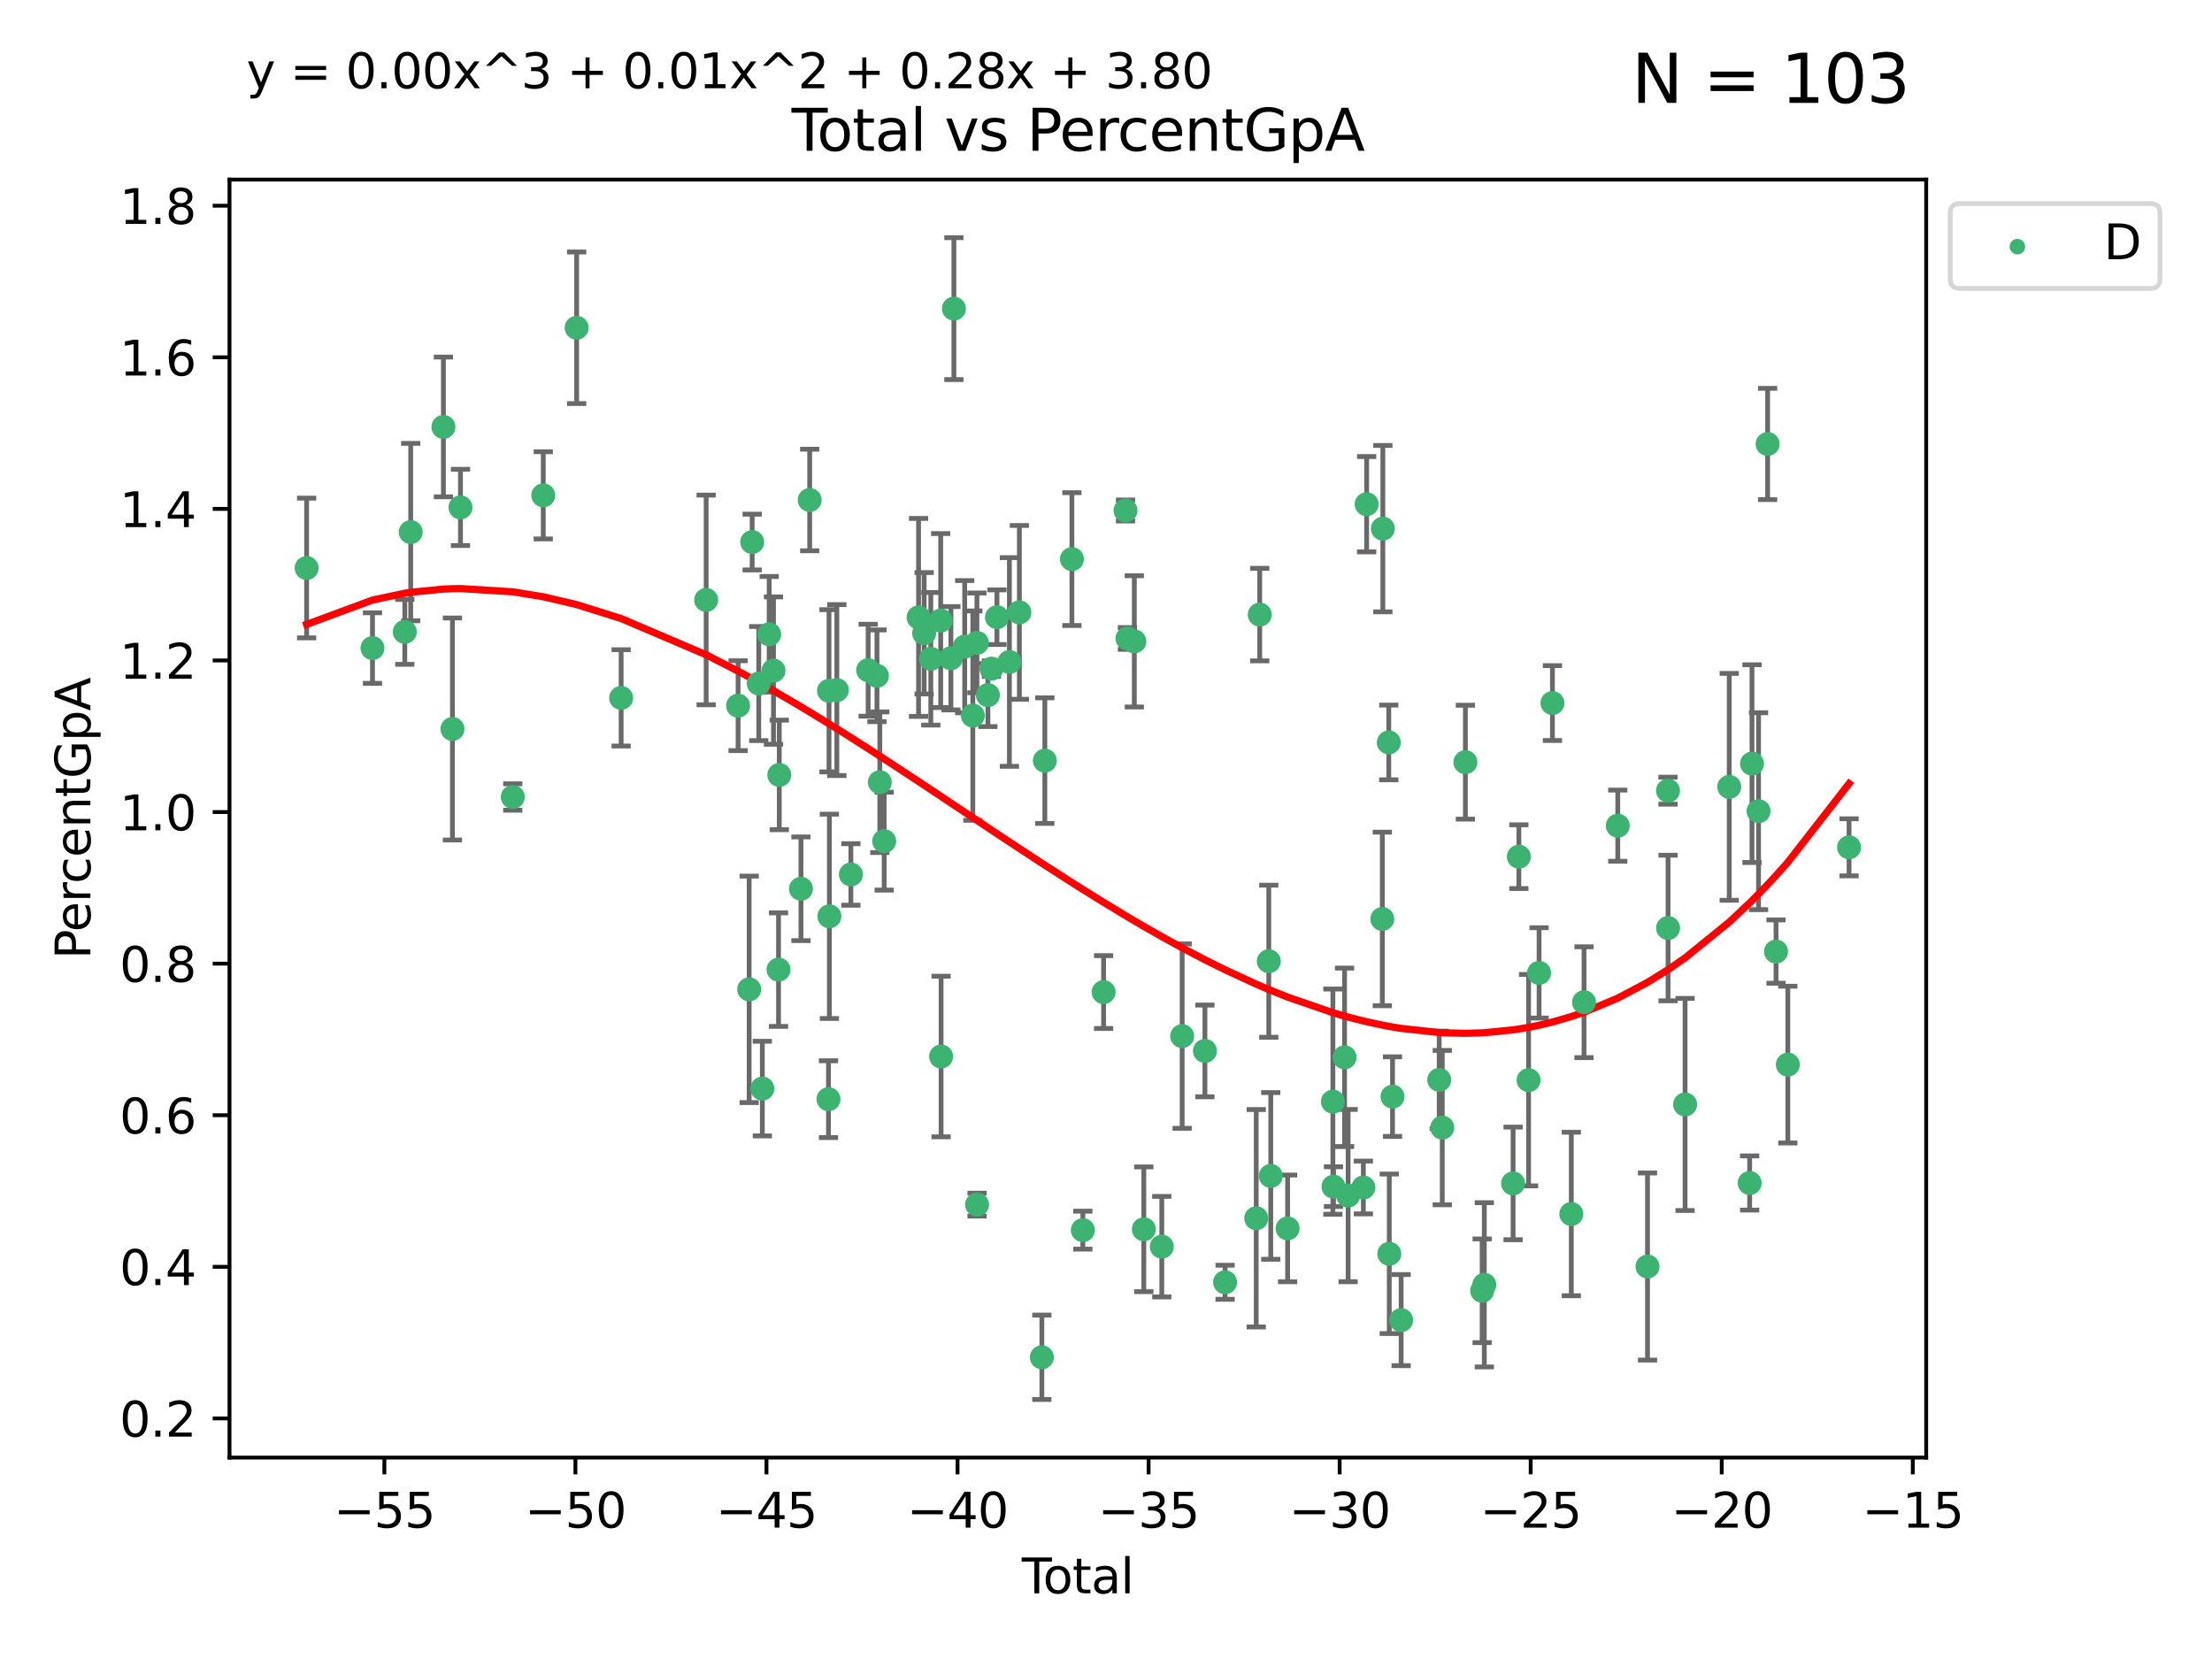 <?xml version="1.0" encoding="utf-8" standalone="no"?>
<!DOCTYPE svg PUBLIC "-//W3C//DTD SVG 1.1//EN"
  "http://www.w3.org/Graphics/SVG/1.1/DTD/svg11.dtd">
<svg xmlns:xlink="http://www.w3.org/1999/xlink" width="460.8pt" height="345.6pt" viewBox="0 0 460.8 345.6" xmlns="http://www.w3.org/2000/svg" version="1.1">
 <defs>
  <style type="text/css">*{stroke-linejoin: round; stroke-linecap: butt}</style>
 </defs>
 <g id="figure_1">
  <g id="patch_1">
   <path d="M 0 345.6 
L 460.8 345.6 
L 460.8 0 
L 0 0 
z
" style="fill: #ffffff"/>
  </g>
  <g id="axes_1">
   <g id="patch_2">
    <path d="M 47.81 303.64 
L 401.26 303.64 
L 401.26 37.411 
L 47.81 37.411 
z
" style="fill: #ffffff"/>
   </g>
   <g id="PathCollection_1">
    <defs>
     <path id="m7a736cf412" d="M 0 1.118 
C 0.297 1.118 0.581 1 0.791 0.791 
C 1 0.581 1.118 0.297 1.118 0 
C 1.118 -0.297 1 -0.581 0.791 -0.791 
C 0.581 -1 0.297 -1.118 0 -1.118 
C -0.297 -1.118 -0.581 -1 -0.791 -0.791 
C -1 -0.581 -1.118 -0.297 -1.118 0 
C -1.118 0.297 -1 0.581 -0.791 0.791 
C -0.581 1 -0.297 1.118 0 1.118 
z
" style="stroke: #3cb371"/>
    </defs>
    <g clip-path="url(#pb9c9b6ab44)">
     <use xlink:href="#m7a736cf412" x="63.876" y="118.328" style="fill: #3cb371; stroke: #3cb371"/>
     <use xlink:href="#m7a736cf412" x="77.596" y="135.002" style="fill: #3cb371; stroke: #3cb371"/>
     <use xlink:href="#m7a736cf412" x="84.325" y="131.634" style="fill: #3cb371; stroke: #3cb371"/>
     <use xlink:href="#m7a736cf412" x="85.557" y="110.847" style="fill: #3cb371; stroke: #3cb371"/>
     <use xlink:href="#m7a736cf412" x="92.373" y="88.941" style="fill: #3cb371; stroke: #3cb371"/>
     <use xlink:href="#m7a736cf412" x="94.251" y="151.861" style="fill: #3cb371; stroke: #3cb371"/>
     <use xlink:href="#m7a736cf412" x="95.924" y="105.703" style="fill: #3cb371; stroke: #3cb371"/>
     <use xlink:href="#m7a736cf412" x="106.824" y="166.028" style="fill: #3cb371; stroke: #3cb371"/>
     <use xlink:href="#m7a736cf412" x="113.173" y="103.187" style="fill: #3cb371; stroke: #3cb371"/>
     <use xlink:href="#m7a736cf412" x="120.128" y="68.279" style="fill: #3cb371; stroke: #3cb371"/>
     <use xlink:href="#m7a736cf412" x="129.394" y="145.382" style="fill: #3cb371; stroke: #3cb371"/>
     <use xlink:href="#m7a736cf412" x="147.104" y="124.979" style="fill: #3cb371; stroke: #3cb371"/>
     <use xlink:href="#m7a736cf412" x="153.759" y="147.005" style="fill: #3cb371; stroke: #3cb371"/>
     <use xlink:href="#m7a736cf412" x="156.064" y="206.098" style="fill: #3cb371; stroke: #3cb371"/>
     <use xlink:href="#m7a736cf412" x="156.691" y="112.921" style="fill: #3cb371; stroke: #3cb371"/>
     <use xlink:href="#m7a736cf412" x="158.063" y="142.403" style="fill: #3cb371; stroke: #3cb371"/>
     <use xlink:href="#m7a736cf412" x="158.807" y="226.771" style="fill: #3cb371; stroke: #3cb371"/>
     <use xlink:href="#m7a736cf412" x="160.233" y="132.134" style="fill: #3cb371; stroke: #3cb371"/>
     <use xlink:href="#m7a736cf412" x="161.133" y="139.698" style="fill: #3cb371; stroke: #3cb371"/>
     <use xlink:href="#m7a736cf412" x="162.18" y="201.994" style="fill: #3cb371; stroke: #3cb371"/>
     <use xlink:href="#m7a736cf412" x="162.339" y="161.431" style="fill: #3cb371; stroke: #3cb371"/>
     <use xlink:href="#m7a736cf412" x="166.855" y="185.148" style="fill: #3cb371; stroke: #3cb371"/>
     <use xlink:href="#m7a736cf412" x="168.673" y="104.158" style="fill: #3cb371; stroke: #3cb371"/>
     <use xlink:href="#m7a736cf412" x="172.589" y="228.98" style="fill: #3cb371; stroke: #3cb371"/>
     <use xlink:href="#m7a736cf412" x="172.699" y="143.906" style="fill: #3cb371; stroke: #3cb371"/>
     <use xlink:href="#m7a736cf412" x="172.777" y="190.888" style="fill: #3cb371; stroke: #3cb371"/>
     <use xlink:href="#m7a736cf412" x="174.33" y="143.758" style="fill: #3cb371; stroke: #3cb371"/>
     <use xlink:href="#m7a736cf412" x="177.253" y="182.162" style="fill: #3cb371; stroke: #3cb371"/>
     <use xlink:href="#m7a736cf412" x="180.852" y="139.616" style="fill: #3cb371; stroke: #3cb371"/>
     <use xlink:href="#m7a736cf412" x="182.685" y="140.782" style="fill: #3cb371; stroke: #3cb371"/>
     <use xlink:href="#m7a736cf412" x="183.284" y="162.951" style="fill: #3cb371; stroke: #3cb371"/>
     <use xlink:href="#m7a736cf412" x="184.191" y="175.231" style="fill: #3cb371; stroke: #3cb371"/>
     <use xlink:href="#m7a736cf412" x="191.354" y="128.618" style="fill: #3cb371; stroke: #3cb371"/>
     <use xlink:href="#m7a736cf412" x="192.515" y="131.922" style="fill: #3cb371; stroke: #3cb371"/>
     <use xlink:href="#m7a736cf412" x="193.905" y="137.238" style="fill: #3cb371; stroke: #3cb371"/>
     <use xlink:href="#m7a736cf412" x="195.962" y="129.27" style="fill: #3cb371; stroke: #3cb371"/>
     <use xlink:href="#m7a736cf412" x="196.047" y="220.089" style="fill: #3cb371; stroke: #3cb371"/>
     <use xlink:href="#m7a736cf412" x="198.092" y="137.127" style="fill: #3cb371; stroke: #3cb371"/>
     <use xlink:href="#m7a736cf412" x="198.716" y="64.293" style="fill: #3cb371; stroke: #3cb371"/>
     <use xlink:href="#m7a736cf412" x="200.965" y="134.716" style="fill: #3cb371; stroke: #3cb371"/>
     <use xlink:href="#m7a736cf412" x="202.656" y="149.074" style="fill: #3cb371; stroke: #3cb371"/>
     <use xlink:href="#m7a736cf412" x="203.512" y="133.918" style="fill: #3cb371; stroke: #3cb371"/>
     <use xlink:href="#m7a736cf412" x="203.54" y="250.943" style="fill: #3cb371; stroke: #3cb371"/>
     <use xlink:href="#m7a736cf412" x="205.798" y="144.801" style="fill: #3cb371; stroke: #3cb371"/>
     <use xlink:href="#m7a736cf412" x="206.534" y="139.292" style="fill: #3cb371; stroke: #3cb371"/>
     <use xlink:href="#m7a736cf412" x="207.683" y="128.575" style="fill: #3cb371; stroke: #3cb371"/>
     <use xlink:href="#m7a736cf412" x="210.276" y="137.905" style="fill: #3cb371; stroke: #3cb371"/>
     <use xlink:href="#m7a736cf412" x="212.355" y="127.569" style="fill: #3cb371; stroke: #3cb371"/>
     <use xlink:href="#m7a736cf412" x="217.036" y="282.749" style="fill: #3cb371; stroke: #3cb371"/>
     <use xlink:href="#m7a736cf412" x="217.658" y="158.451" style="fill: #3cb371; stroke: #3cb371"/>
     <use xlink:href="#m7a736cf412" x="223.298" y="116.468" style="fill: #3cb371; stroke: #3cb371"/>
     <use xlink:href="#m7a736cf412" x="225.576" y="256.26" style="fill: #3cb371; stroke: #3cb371"/>
     <use xlink:href="#m7a736cf412" x="229.9" y="206.667" style="fill: #3cb371; stroke: #3cb371"/>
     <use xlink:href="#m7a736cf412" x="234.466" y="106.349" style="fill: #3cb371; stroke: #3cb371"/>
     <use xlink:href="#m7a736cf412" x="234.867" y="132.999" style="fill: #3cb371; stroke: #3cb371"/>
     <use xlink:href="#m7a736cf412" x="236.299" y="133.609" style="fill: #3cb371; stroke: #3cb371"/>
     <use xlink:href="#m7a736cf412" x="238.28" y="256.08" style="fill: #3cb371; stroke: #3cb371"/>
     <use xlink:href="#m7a736cf412" x="242.023" y="259.704" style="fill: #3cb371; stroke: #3cb371"/>
     <use xlink:href="#m7a736cf412" x="246.264" y="215.842" style="fill: #3cb371; stroke: #3cb371"/>
     <use xlink:href="#m7a736cf412" x="251.008" y="218.929" style="fill: #3cb371; stroke: #3cb371"/>
     <use xlink:href="#m7a736cf412" x="255.209" y="267.121" style="fill: #3cb371; stroke: #3cb371"/>
     <use xlink:href="#m7a736cf412" x="261.698" y="253.784" style="fill: #3cb371; stroke: #3cb371"/>
     <use xlink:href="#m7a736cf412" x="262.426" y="128.033" style="fill: #3cb371; stroke: #3cb371"/>
     <use xlink:href="#m7a736cf412" x="264.31" y="200.241" style="fill: #3cb371; stroke: #3cb371"/>
     <use xlink:href="#m7a736cf412" x="264.723" y="244.966" style="fill: #3cb371; stroke: #3cb371"/>
     <use xlink:href="#m7a736cf412" x="268.235" y="255.896" style="fill: #3cb371; stroke: #3cb371"/>
     <use xlink:href="#m7a736cf412" x="277.665" y="229.49" style="fill: #3cb371; stroke: #3cb371"/>
     <use xlink:href="#m7a736cf412" x="277.787" y="247.197" style="fill: #3cb371; stroke: #3cb371"/>
     <use xlink:href="#m7a736cf412" x="280.095" y="220.263" style="fill: #3cb371; stroke: #3cb371"/>
     <use xlink:href="#m7a736cf412" x="280.838" y="249.063" style="fill: #3cb371; stroke: #3cb371"/>
     <use xlink:href="#m7a736cf412" x="284.013" y="247.373" style="fill: #3cb371; stroke: #3cb371"/>
     <use xlink:href="#m7a736cf412" x="284.697" y="105.038" style="fill: #3cb371; stroke: #3cb371"/>
     <use xlink:href="#m7a736cf412" x="287.961" y="191.436" style="fill: #3cb371; stroke: #3cb371"/>
     <use xlink:href="#m7a736cf412" x="288.072" y="110.124" style="fill: #3cb371; stroke: #3cb371"/>
     <use xlink:href="#m7a736cf412" x="289.309" y="154.664" style="fill: #3cb371; stroke: #3cb371"/>
     <use xlink:href="#m7a736cf412" x="289.411" y="261.184" style="fill: #3cb371; stroke: #3cb371"/>
     <use xlink:href="#m7a736cf412" x="290.089" y="228.446" style="fill: #3cb371; stroke: #3cb371"/>
     <use xlink:href="#m7a736cf412" x="291.884" y="275.004" style="fill: #3cb371; stroke: #3cb371"/>
     <use xlink:href="#m7a736cf412" x="299.814" y="224.955" style="fill: #3cb371; stroke: #3cb371"/>
     <use xlink:href="#m7a736cf412" x="300.451" y="234.898" style="fill: #3cb371; stroke: #3cb371"/>
     <use xlink:href="#m7a736cf412" x="305.269" y="158.775" style="fill: #3cb371; stroke: #3cb371"/>
     <use xlink:href="#m7a736cf412" x="308.758" y="268.895" style="fill: #3cb371; stroke: #3cb371"/>
     <use xlink:href="#m7a736cf412" x="309.209" y="267.647" style="fill: #3cb371; stroke: #3cb371"/>
     <use xlink:href="#m7a736cf412" x="315.205" y="246.524" style="fill: #3cb371; stroke: #3cb371"/>
     <use xlink:href="#m7a736cf412" x="316.405" y="178.46" style="fill: #3cb371; stroke: #3cb371"/>
     <use xlink:href="#m7a736cf412" x="318.432" y="225.015" style="fill: #3cb371; stroke: #3cb371"/>
     <use xlink:href="#m7a736cf412" x="320.618" y="202.671" style="fill: #3cb371; stroke: #3cb371"/>
     <use xlink:href="#m7a736cf412" x="323.4" y="146.462" style="fill: #3cb371; stroke: #3cb371"/>
     <use xlink:href="#m7a736cf412" x="327.332" y="252.895" style="fill: #3cb371; stroke: #3cb371"/>
     <use xlink:href="#m7a736cf412" x="329.979" y="208.779" style="fill: #3cb371; stroke: #3cb371"/>
     <use xlink:href="#m7a736cf412" x="337.014" y="172.002" style="fill: #3cb371; stroke: #3cb371"/>
     <use xlink:href="#m7a736cf412" x="343.206" y="263.839" style="fill: #3cb371; stroke: #3cb371"/>
     <use xlink:href="#m7a736cf412" x="347.474" y="164.712" style="fill: #3cb371; stroke: #3cb371"/>
     <use xlink:href="#m7a736cf412" x="347.488" y="193.323" style="fill: #3cb371; stroke: #3cb371"/>
     <use xlink:href="#m7a736cf412" x="351.034" y="230.076" style="fill: #3cb371; stroke: #3cb371"/>
     <use xlink:href="#m7a736cf412" x="360.232" y="163.918" style="fill: #3cb371; stroke: #3cb371"/>
     <use xlink:href="#m7a736cf412" x="364.485" y="246.44" style="fill: #3cb371; stroke: #3cb371"/>
     <use xlink:href="#m7a736cf412" x="364.973" y="159.078" style="fill: #3cb371; stroke: #3cb371"/>
     <use xlink:href="#m7a736cf412" x="366.339" y="168.985" style="fill: #3cb371; stroke: #3cb371"/>
     <use xlink:href="#m7a736cf412" x="368.227" y="92.488" style="fill: #3cb371; stroke: #3cb371"/>
     <use xlink:href="#m7a736cf412" x="369.98" y="198.23" style="fill: #3cb371; stroke: #3cb371"/>
     <use xlink:href="#m7a736cf412" x="372.439" y="221.78" style="fill: #3cb371; stroke: #3cb371"/>
     <use xlink:href="#m7a736cf412" x="385.194" y="176.511" style="fill: #3cb371; stroke: #3cb371"/>
    </g>
   </g>
   <g id="matplotlib.axis_1">
    <g id="xtick_1">
     <g id="line2d_1">
      <defs>
       <path id="md82d337ceb" d="M 0 0 
L 0 3.5 
" style="stroke: #000000; stroke-width: 0.8"/>
      </defs>
      <g>
       <use xlink:href="#md82d337ceb" x="80.072" y="303.64" style="stroke: #000000; stroke-width: 0.8"/>
      </g>
     </g>
     <g id="text_1">
      <!-- −55 -->
      <g transform="translate(69.52 318.238)scale(0.1 -0.1)">
       <defs>
        <path id="DejaVuSans-2212" d="M 678 2272 
L 4684 2272 
L 4684 1741 
L 678 1741 
L 678 2272 
z
" transform="scale(0.016)"/>
        <path id="DejaVuSans-35" d="M 691 4666 
L 3169 4666 
L 3169 4134 
L 1269 4134 
L 1269 2991 
Q 1406 3038 1543 3061 
Q 1681 3084 1819 3084 
Q 2600 3084 3056 2656 
Q 3513 2228 3513 1497 
Q 3513 744 3044 326 
Q 2575 -91 1722 -91 
Q 1428 -91 1123 -41 
Q 819 9 494 109 
L 494 744 
Q 775 591 1075 516 
Q 1375 441 1709 441 
Q 2250 441 2565 725 
Q 2881 1009 2881 1497 
Q 2881 1984 2565 2268 
Q 2250 2553 1709 2553 
Q 1456 2553 1204 2497 
Q 953 2441 691 2322 
L 691 4666 
z
" transform="scale(0.016)"/>
       </defs>
       <use xlink:href="#DejaVuSans-2212"/>
       <use xlink:href="#DejaVuSans-35" x="83.789"/>
       <use xlink:href="#DejaVuSans-35" x="147.412"/>
      </g>
     </g>
    </g>
    <g id="xtick_2">
     <g id="line2d_2">
      <g>
       <use xlink:href="#md82d337ceb" x="119.872" y="303.64" style="stroke: #000000; stroke-width: 0.8"/>
      </g>
     </g>
     <g id="text_2">
      <!-- −50 -->
      <g transform="translate(109.319 318.238)scale(0.1 -0.1)">
       <defs>
        <path id="DejaVuSans-30" d="M 2034 4250 
Q 1547 4250 1301 3770 
Q 1056 3291 1056 2328 
Q 1056 1369 1301 889 
Q 1547 409 2034 409 
Q 2525 409 2770 889 
Q 3016 1369 3016 2328 
Q 3016 3291 2770 3770 
Q 2525 4250 2034 4250 
z
M 2034 4750 
Q 2819 4750 3233 4129 
Q 3647 3509 3647 2328 
Q 3647 1150 3233 529 
Q 2819 -91 2034 -91 
Q 1250 -91 836 529 
Q 422 1150 422 2328 
Q 422 3509 836 4129 
Q 1250 4750 2034 4750 
z
" transform="scale(0.016)"/>
       </defs>
       <use xlink:href="#DejaVuSans-2212"/>
       <use xlink:href="#DejaVuSans-35" x="83.789"/>
       <use xlink:href="#DejaVuSans-30" x="147.412"/>
      </g>
     </g>
    </g>
    <g id="xtick_3">
     <g id="line2d_3">
      <g>
       <use xlink:href="#md82d337ceb" x="159.671" y="303.64" style="stroke: #000000; stroke-width: 0.8"/>
      </g>
     </g>
     <g id="text_3">
      <!-- −45 -->
      <g transform="translate(149.119 318.238)scale(0.1 -0.1)">
       <defs>
        <path id="DejaVuSans-34" d="M 2419 4116 
L 825 1625 
L 2419 1625 
L 2419 4116 
z
M 2253 4666 
L 3047 4666 
L 3047 1625 
L 3713 1625 
L 3713 1100 
L 3047 1100 
L 3047 0 
L 2419 0 
L 2419 1100 
L 313 1100 
L 313 1709 
L 2253 4666 
z
" transform="scale(0.016)"/>
       </defs>
       <use xlink:href="#DejaVuSans-2212"/>
       <use xlink:href="#DejaVuSans-34" x="83.789"/>
       <use xlink:href="#DejaVuSans-35" x="147.412"/>
      </g>
     </g>
    </g>
    <g id="xtick_4">
     <g id="line2d_4">
      <g>
       <use xlink:href="#md82d337ceb" x="199.471" y="303.64" style="stroke: #000000; stroke-width: 0.8"/>
      </g>
     </g>
     <g id="text_4">
      <!-- −40 -->
      <g transform="translate(188.919 318.238)scale(0.1 -0.1)">
       <use xlink:href="#DejaVuSans-2212"/>
       <use xlink:href="#DejaVuSans-34" x="83.789"/>
       <use xlink:href="#DejaVuSans-30" x="147.412"/>
      </g>
     </g>
    </g>
    <g id="xtick_5">
     <g id="line2d_5">
      <g>
       <use xlink:href="#md82d337ceb" x="239.271" y="303.64" style="stroke: #000000; stroke-width: 0.8"/>
      </g>
     </g>
     <g id="text_5">
      <!-- −35 -->
      <g transform="translate(228.718 318.238)scale(0.1 -0.1)">
       <defs>
        <path id="DejaVuSans-33" d="M 2597 2516 
Q 3050 2419 3304 2112 
Q 3559 1806 3559 1356 
Q 3559 666 3084 287 
Q 2609 -91 1734 -91 
Q 1441 -91 1130 -33 
Q 819 25 488 141 
L 488 750 
Q 750 597 1062 519 
Q 1375 441 1716 441 
Q 2309 441 2620 675 
Q 2931 909 2931 1356 
Q 2931 1769 2642 2001 
Q 2353 2234 1838 2234 
L 1294 2234 
L 1294 2753 
L 1863 2753 
Q 2328 2753 2575 2939 
Q 2822 3125 2822 3475 
Q 2822 3834 2567 4026 
Q 2313 4219 1838 4219 
Q 1578 4219 1281 4162 
Q 984 4106 628 3988 
L 628 4550 
Q 988 4650 1302 4700 
Q 1616 4750 1894 4750 
Q 2613 4750 3031 4423 
Q 3450 4097 3450 3541 
Q 3450 3153 3228 2886 
Q 3006 2619 2597 2516 
z
" transform="scale(0.016)"/>
       </defs>
       <use xlink:href="#DejaVuSans-2212"/>
       <use xlink:href="#DejaVuSans-33" x="83.789"/>
       <use xlink:href="#DejaVuSans-35" x="147.412"/>
      </g>
     </g>
    </g>
    <g id="xtick_6">
     <g id="line2d_6">
      <g>
       <use xlink:href="#md82d337ceb" x="279.071" y="303.64" style="stroke: #000000; stroke-width: 0.8"/>
      </g>
     </g>
     <g id="text_6">
      <!-- −30 -->
      <g transform="translate(268.518 318.238)scale(0.1 -0.1)">
       <use xlink:href="#DejaVuSans-2212"/>
       <use xlink:href="#DejaVuSans-33" x="83.789"/>
       <use xlink:href="#DejaVuSans-30" x="147.412"/>
      </g>
     </g>
    </g>
    <g id="xtick_7">
     <g id="line2d_7">
      <g>
       <use xlink:href="#md82d337ceb" x="318.87" y="303.64" style="stroke: #000000; stroke-width: 0.8"/>
      </g>
     </g>
     <g id="text_7">
      <!-- −25 -->
      <g transform="translate(308.318 318.238)scale(0.1 -0.1)">
       <defs>
        <path id="DejaVuSans-32" d="M 1228 531 
L 3431 531 
L 3431 0 
L 469 0 
L 469 531 
Q 828 903 1448 1529 
Q 2069 2156 2228 2338 
Q 2531 2678 2651 2914 
Q 2772 3150 2772 3378 
Q 2772 3750 2511 3984 
Q 2250 4219 1831 4219 
Q 1534 4219 1204 4116 
Q 875 4013 500 3803 
L 500 4441 
Q 881 4594 1212 4672 
Q 1544 4750 1819 4750 
Q 2544 4750 2975 4387 
Q 3406 4025 3406 3419 
Q 3406 3131 3298 2873 
Q 3191 2616 2906 2266 
Q 2828 2175 2409 1742 
Q 1991 1309 1228 531 
z
" transform="scale(0.016)"/>
       </defs>
       <use xlink:href="#DejaVuSans-2212"/>
       <use xlink:href="#DejaVuSans-32" x="83.789"/>
       <use xlink:href="#DejaVuSans-35" x="147.412"/>
      </g>
     </g>
    </g>
    <g id="xtick_8">
     <g id="line2d_8">
      <g>
       <use xlink:href="#md82d337ceb" x="358.67" y="303.64" style="stroke: #000000; stroke-width: 0.8"/>
      </g>
     </g>
     <g id="text_8">
      <!-- −20 -->
      <g transform="translate(348.118 318.238)scale(0.1 -0.1)">
       <use xlink:href="#DejaVuSans-2212"/>
       <use xlink:href="#DejaVuSans-32" x="83.789"/>
       <use xlink:href="#DejaVuSans-30" x="147.412"/>
      </g>
     </g>
    </g>
    <g id="xtick_9">
     <g id="line2d_9">
      <g>
       <use xlink:href="#md82d337ceb" x="398.47" y="303.64" style="stroke: #000000; stroke-width: 0.8"/>
      </g>
     </g>
     <g id="text_9">
      <!-- −15 -->
      <g transform="translate(387.917 318.238)scale(0.1 -0.1)">
       <defs>
        <path id="DejaVuSans-31" d="M 794 531 
L 1825 531 
L 1825 4091 
L 703 3866 
L 703 4441 
L 1819 4666 
L 2450 4666 
L 2450 531 
L 3481 531 
L 3481 0 
L 794 0 
L 794 531 
z
" transform="scale(0.016)"/>
       </defs>
       <use xlink:href="#DejaVuSans-2212"/>
       <use xlink:href="#DejaVuSans-31" x="83.789"/>
       <use xlink:href="#DejaVuSans-35" x="147.412"/>
      </g>
     </g>
    </g>
    <g id="text_10">
     <!-- Total -->
     <g transform="translate(212.858 331.917)scale(0.1 -0.1)">
      <defs>
       <path id="DejaVuSans-54" d="M -19 4666 
L 3928 4666 
L 3928 4134 
L 2272 4134 
L 2272 0 
L 1638 0 
L 1638 4134 
L -19 4134 
L -19 4666 
z
" transform="scale(0.016)"/>
       <path id="DejaVuSans-6f" d="M 1959 3097 
Q 1497 3097 1228 2736 
Q 959 2375 959 1747 
Q 959 1119 1226 758 
Q 1494 397 1959 397 
Q 2419 397 2687 759 
Q 2956 1122 2956 1747 
Q 2956 2369 2687 2733 
Q 2419 3097 1959 3097 
z
M 1959 3584 
Q 2709 3584 3137 3096 
Q 3566 2609 3566 1747 
Q 3566 888 3137 398 
Q 2709 -91 1959 -91 
Q 1206 -91 779 398 
Q 353 888 353 1747 
Q 353 2609 779 3096 
Q 1206 3584 1959 3584 
z
" transform="scale(0.016)"/>
       <path id="DejaVuSans-74" d="M 1172 4494 
L 1172 3500 
L 2356 3500 
L 2356 3053 
L 1172 3053 
L 1172 1153 
Q 1172 725 1289 603 
Q 1406 481 1766 481 
L 2356 481 
L 2356 0 
L 1766 0 
Q 1100 0 847 248 
Q 594 497 594 1153 
L 594 3053 
L 172 3053 
L 172 3500 
L 594 3500 
L 594 4494 
L 1172 4494 
z
" transform="scale(0.016)"/>
       <path id="DejaVuSans-61" d="M 2194 1759 
Q 1497 1759 1228 1600 
Q 959 1441 959 1056 
Q 959 750 1161 570 
Q 1363 391 1709 391 
Q 2188 391 2477 730 
Q 2766 1069 2766 1631 
L 2766 1759 
L 2194 1759 
z
M 3341 1997 
L 3341 0 
L 2766 0 
L 2766 531 
Q 2569 213 2275 61 
Q 1981 -91 1556 -91 
Q 1019 -91 701 211 
Q 384 513 384 1019 
Q 384 1609 779 1909 
Q 1175 2209 1959 2209 
L 2766 2209 
L 2766 2266 
Q 2766 2663 2505 2880 
Q 2244 3097 1772 3097 
Q 1472 3097 1187 3025 
Q 903 2953 641 2809 
L 641 3341 
Q 956 3463 1253 3523 
Q 1550 3584 1831 3584 
Q 2591 3584 2966 3190 
Q 3341 2797 3341 1997 
z
" transform="scale(0.016)"/>
       <path id="DejaVuSans-6c" d="M 603 4863 
L 1178 4863 
L 1178 0 
L 603 0 
L 603 4863 
z
" transform="scale(0.016)"/>
      </defs>
      <use xlink:href="#DejaVuSans-54"/>
      <use xlink:href="#DejaVuSans-6f" x="44.084"/>
      <use xlink:href="#DejaVuSans-74" x="105.266"/>
      <use xlink:href="#DejaVuSans-61" x="144.475"/>
      <use xlink:href="#DejaVuSans-6c" x="205.754"/>
     </g>
    </g>
   </g>
   <g id="matplotlib.axis_2">
    <g id="ytick_1">
     <g id="line2d_10">
      <defs>
       <path id="m8afc962ef8" d="M 0 0 
L -3.5 0 
" style="stroke: #000000; stroke-width: 0.8"/>
      </defs>
      <g>
       <use xlink:href="#m8afc962ef8" x="47.81" y="295.479" style="stroke: #000000; stroke-width: 0.8"/>
      </g>
     </g>
     <g id="text_11">
      <!-- 0.2 -->
      <g transform="translate(24.907 299.278)scale(0.1 -0.1)">
       <defs>
        <path id="DejaVuSans-2e" d="M 684 794 
L 1344 794 
L 1344 0 
L 684 0 
L 684 794 
z
" transform="scale(0.016)"/>
       </defs>
       <use xlink:href="#DejaVuSans-30"/>
       <use xlink:href="#DejaVuSans-2e" x="63.623"/>
       <use xlink:href="#DejaVuSans-32" x="95.41"/>
      </g>
     </g>
    </g>
    <g id="ytick_2">
     <g id="line2d_11">
      <g>
       <use xlink:href="#m8afc962ef8" x="47.81" y="263.901" style="stroke: #000000; stroke-width: 0.8"/>
      </g>
     </g>
     <g id="text_12">
      <!-- 0.4 -->
      <g transform="translate(24.907 267.7)scale(0.1 -0.1)">
       <use xlink:href="#DejaVuSans-30"/>
       <use xlink:href="#DejaVuSans-2e" x="63.623"/>
       <use xlink:href="#DejaVuSans-34" x="95.41"/>
      </g>
     </g>
    </g>
    <g id="ytick_3">
     <g id="line2d_12">
      <g>
       <use xlink:href="#m8afc962ef8" x="47.81" y="232.322" style="stroke: #000000; stroke-width: 0.8"/>
      </g>
     </g>
     <g id="text_13">
      <!-- 0.6 -->
      <g transform="translate(24.907 236.122)scale(0.1 -0.1)">
       <defs>
        <path id="DejaVuSans-36" d="M 2113 2584 
Q 1688 2584 1439 2293 
Q 1191 2003 1191 1497 
Q 1191 994 1439 701 
Q 1688 409 2113 409 
Q 2538 409 2786 701 
Q 3034 994 3034 1497 
Q 3034 2003 2786 2293 
Q 2538 2584 2113 2584 
z
M 3366 4563 
L 3366 3988 
Q 3128 4100 2886 4159 
Q 2644 4219 2406 4219 
Q 1781 4219 1451 3797 
Q 1122 3375 1075 2522 
Q 1259 2794 1537 2939 
Q 1816 3084 2150 3084 
Q 2853 3084 3261 2657 
Q 3669 2231 3669 1497 
Q 3669 778 3244 343 
Q 2819 -91 2113 -91 
Q 1303 -91 875 529 
Q 447 1150 447 2328 
Q 447 3434 972 4092 
Q 1497 4750 2381 4750 
Q 2619 4750 2861 4703 
Q 3103 4656 3366 4563 
z
" transform="scale(0.016)"/>
       </defs>
       <use xlink:href="#DejaVuSans-30"/>
       <use xlink:href="#DejaVuSans-2e" x="63.623"/>
       <use xlink:href="#DejaVuSans-36" x="95.41"/>
      </g>
     </g>
    </g>
    <g id="ytick_4">
     <g id="line2d_13">
      <g>
       <use xlink:href="#m8afc962ef8" x="47.81" y="200.744" style="stroke: #000000; stroke-width: 0.8"/>
      </g>
     </g>
     <g id="text_14">
      <!-- 0.8 -->
      <g transform="translate(24.907 204.543)scale(0.1 -0.1)">
       <defs>
        <path id="DejaVuSans-38" d="M 2034 2216 
Q 1584 2216 1326 1975 
Q 1069 1734 1069 1313 
Q 1069 891 1326 650 
Q 1584 409 2034 409 
Q 2484 409 2743 651 
Q 3003 894 3003 1313 
Q 3003 1734 2745 1975 
Q 2488 2216 2034 2216 
z
M 1403 2484 
Q 997 2584 770 2862 
Q 544 3141 544 3541 
Q 544 4100 942 4425 
Q 1341 4750 2034 4750 
Q 2731 4750 3128 4425 
Q 3525 4100 3525 3541 
Q 3525 3141 3298 2862 
Q 3072 2584 2669 2484 
Q 3125 2378 3379 2068 
Q 3634 1759 3634 1313 
Q 3634 634 3220 271 
Q 2806 -91 2034 -91 
Q 1263 -91 848 271 
Q 434 634 434 1313 
Q 434 1759 690 2068 
Q 947 2378 1403 2484 
z
M 1172 3481 
Q 1172 3119 1398 2916 
Q 1625 2713 2034 2713 
Q 2441 2713 2670 2916 
Q 2900 3119 2900 3481 
Q 2900 3844 2670 4047 
Q 2441 4250 2034 4250 
Q 1625 4250 1398 4047 
Q 1172 3844 1172 3481 
z
" transform="scale(0.016)"/>
       </defs>
       <use xlink:href="#DejaVuSans-30"/>
       <use xlink:href="#DejaVuSans-2e" x="63.623"/>
       <use xlink:href="#DejaVuSans-38" x="95.41"/>
      </g>
     </g>
    </g>
    <g id="ytick_5">
     <g id="line2d_14">
      <g>
       <use xlink:href="#m8afc962ef8" x="47.81" y="169.166" style="stroke: #000000; stroke-width: 0.8"/>
      </g>
     </g>
     <g id="text_15">
      <!-- 1.0 -->
      <g transform="translate(24.907 172.965)scale(0.1 -0.1)">
       <use xlink:href="#DejaVuSans-31"/>
       <use xlink:href="#DejaVuSans-2e" x="63.623"/>
       <use xlink:href="#DejaVuSans-30" x="95.41"/>
      </g>
     </g>
    </g>
    <g id="ytick_6">
     <g id="line2d_15">
      <g>
       <use xlink:href="#m8afc962ef8" x="47.81" y="137.587" style="stroke: #000000; stroke-width: 0.8"/>
      </g>
     </g>
     <g id="text_16">
      <!-- 1.2 -->
      <g transform="translate(24.907 141.386)scale(0.1 -0.1)">
       <use xlink:href="#DejaVuSans-31"/>
       <use xlink:href="#DejaVuSans-2e" x="63.623"/>
       <use xlink:href="#DejaVuSans-32" x="95.41"/>
      </g>
     </g>
    </g>
    <g id="ytick_7">
     <g id="line2d_16">
      <g>
       <use xlink:href="#m8afc962ef8" x="47.81" y="106.009" style="stroke: #000000; stroke-width: 0.8"/>
      </g>
     </g>
     <g id="text_17">
      <!-- 1.4 -->
      <g transform="translate(24.907 109.808)scale(0.1 -0.1)">
       <use xlink:href="#DejaVuSans-31"/>
       <use xlink:href="#DejaVuSans-2e" x="63.623"/>
       <use xlink:href="#DejaVuSans-34" x="95.41"/>
      </g>
     </g>
    </g>
    <g id="ytick_8">
     <g id="line2d_17">
      <g>
       <use xlink:href="#m8afc962ef8" x="47.81" y="74.43" style="stroke: #000000; stroke-width: 0.8"/>
      </g>
     </g>
     <g id="text_18">
      <!-- 1.6 -->
      <g transform="translate(24.907 78.23)scale(0.1 -0.1)">
       <use xlink:href="#DejaVuSans-31"/>
       <use xlink:href="#DejaVuSans-2e" x="63.623"/>
       <use xlink:href="#DejaVuSans-36" x="95.41"/>
      </g>
     </g>
    </g>
    <g id="ytick_9">
     <g id="line2d_18">
      <g>
       <use xlink:href="#m8afc962ef8" x="47.81" y="42.852" style="stroke: #000000; stroke-width: 0.8"/>
      </g>
     </g>
     <g id="text_19">
      <!-- 1.8 -->
      <g transform="translate(24.907 46.651)scale(0.1 -0.1)">
       <use xlink:href="#DejaVuSans-31"/>
       <use xlink:href="#DejaVuSans-2e" x="63.623"/>
       <use xlink:href="#DejaVuSans-38" x="95.41"/>
      </g>
     </g>
    </g>
    <g id="text_20">
     <!-- PercentGpA -->
     <g transform="translate(18.827 199.802)rotate(-90)scale(0.1 -0.1)">
      <defs>
       <path id="DejaVuSans-50" d="M 1259 4147 
L 1259 2394 
L 2053 2394 
Q 2494 2394 2734 2622 
Q 2975 2850 2975 3272 
Q 2975 3691 2734 3919 
Q 2494 4147 2053 4147 
L 1259 4147 
z
M 628 4666 
L 2053 4666 
Q 2838 4666 3239 4311 
Q 3641 3956 3641 3272 
Q 3641 2581 3239 2228 
Q 2838 1875 2053 1875 
L 1259 1875 
L 1259 0 
L 628 0 
L 628 4666 
z
" transform="scale(0.016)"/>
       <path id="DejaVuSans-65" d="M 3597 1894 
L 3597 1613 
L 953 1613 
Q 991 1019 1311 708 
Q 1631 397 2203 397 
Q 2534 397 2845 478 
Q 3156 559 3463 722 
L 3463 178 
Q 3153 47 2828 -22 
Q 2503 -91 2169 -91 
Q 1331 -91 842 396 
Q 353 884 353 1716 
Q 353 2575 817 3079 
Q 1281 3584 2069 3584 
Q 2775 3584 3186 3129 
Q 3597 2675 3597 1894 
z
M 3022 2063 
Q 3016 2534 2758 2815 
Q 2500 3097 2075 3097 
Q 1594 3097 1305 2825 
Q 1016 2553 972 2059 
L 3022 2063 
z
" transform="scale(0.016)"/>
       <path id="DejaVuSans-72" d="M 2631 2963 
Q 2534 3019 2420 3045 
Q 2306 3072 2169 3072 
Q 1681 3072 1420 2755 
Q 1159 2438 1159 1844 
L 1159 0 
L 581 0 
L 581 3500 
L 1159 3500 
L 1159 2956 
Q 1341 3275 1631 3429 
Q 1922 3584 2338 3584 
Q 2397 3584 2469 3576 
Q 2541 3569 2628 3553 
L 2631 2963 
z
" transform="scale(0.016)"/>
       <path id="DejaVuSans-63" d="M 3122 3366 
L 3122 2828 
Q 2878 2963 2633 3030 
Q 2388 3097 2138 3097 
Q 1578 3097 1268 2742 
Q 959 2388 959 1747 
Q 959 1106 1268 751 
Q 1578 397 2138 397 
Q 2388 397 2633 464 
Q 2878 531 3122 666 
L 3122 134 
Q 2881 22 2623 -34 
Q 2366 -91 2075 -91 
Q 1284 -91 818 406 
Q 353 903 353 1747 
Q 353 2603 823 3093 
Q 1294 3584 2113 3584 
Q 2378 3584 2631 3529 
Q 2884 3475 3122 3366 
z
" transform="scale(0.016)"/>
       <path id="DejaVuSans-6e" d="M 3513 2113 
L 3513 0 
L 2938 0 
L 2938 2094 
Q 2938 2591 2744 2837 
Q 2550 3084 2163 3084 
Q 1697 3084 1428 2787 
Q 1159 2491 1159 1978 
L 1159 0 
L 581 0 
L 581 3500 
L 1159 3500 
L 1159 2956 
Q 1366 3272 1645 3428 
Q 1925 3584 2291 3584 
Q 2894 3584 3203 3211 
Q 3513 2838 3513 2113 
z
" transform="scale(0.016)"/>
       <path id="DejaVuSans-47" d="M 3809 666 
L 3809 1919 
L 2778 1919 
L 2778 2438 
L 4434 2438 
L 4434 434 
Q 4069 175 3628 42 
Q 3188 -91 2688 -91 
Q 1594 -91 976 548 
Q 359 1188 359 2328 
Q 359 3472 976 4111 
Q 1594 4750 2688 4750 
Q 3144 4750 3555 4637 
Q 3966 4525 4313 4306 
L 4313 3634 
Q 3963 3931 3569 4081 
Q 3175 4231 2741 4231 
Q 1884 4231 1454 3753 
Q 1025 3275 1025 2328 
Q 1025 1384 1454 906 
Q 1884 428 2741 428 
Q 3075 428 3337 486 
Q 3600 544 3809 666 
z
" transform="scale(0.016)"/>
       <path id="DejaVuSans-70" d="M 1159 525 
L 1159 -1331 
L 581 -1331 
L 581 3500 
L 1159 3500 
L 1159 2969 
Q 1341 3281 1617 3432 
Q 1894 3584 2278 3584 
Q 2916 3584 3314 3078 
Q 3713 2572 3713 1747 
Q 3713 922 3314 415 
Q 2916 -91 2278 -91 
Q 1894 -91 1617 61 
Q 1341 213 1159 525 
z
M 3116 1747 
Q 3116 2381 2855 2742 
Q 2594 3103 2138 3103 
Q 1681 3103 1420 2742 
Q 1159 2381 1159 1747 
Q 1159 1113 1420 752 
Q 1681 391 2138 391 
Q 2594 391 2855 752 
Q 3116 1113 3116 1747 
z
" transform="scale(0.016)"/>
       <path id="DejaVuSans-41" d="M 2188 4044 
L 1331 1722 
L 3047 1722 
L 2188 4044 
z
M 1831 4666 
L 2547 4666 
L 4325 0 
L 3669 0 
L 3244 1197 
L 1141 1197 
L 716 0 
L 50 0 
L 1831 4666 
z
" transform="scale(0.016)"/>
      </defs>
      <use xlink:href="#DejaVuSans-50"/>
      <use xlink:href="#DejaVuSans-65" x="56.678"/>
      <use xlink:href="#DejaVuSans-72" x="118.201"/>
      <use xlink:href="#DejaVuSans-63" x="157.064"/>
      <use xlink:href="#DejaVuSans-65" x="212.045"/>
      <use xlink:href="#DejaVuSans-6e" x="273.568"/>
      <use xlink:href="#DejaVuSans-74" x="336.947"/>
      <use xlink:href="#DejaVuSans-47" x="376.156"/>
      <use xlink:href="#DejaVuSans-70" x="453.646"/>
      <use xlink:href="#DejaVuSans-41" x="517.123"/>
     </g>
    </g>
   </g>
   <g id="LineCollection_1">
    <path d="M 63.876 132.883 
L 63.876 103.772 
" clip-path="url(#pb9c9b6ab44)" style="fill: none; stroke: #696969"/>
    <path d="M 77.596 142.349 
L 77.596 127.655 
" clip-path="url(#pb9c9b6ab44)" style="fill: none; stroke: #696969"/>
    <path d="M 84.325 138.39 
L 84.325 124.878 
" clip-path="url(#pb9c9b6ab44)" style="fill: none; stroke: #696969"/>
    <path d="M 85.557 129.328 
L 85.557 92.365 
" clip-path="url(#pb9c9b6ab44)" style="fill: none; stroke: #696969"/>
    <path d="M 92.373 103.493 
L 92.373 74.388 
" clip-path="url(#pb9c9b6ab44)" style="fill: none; stroke: #696969"/>
    <path d="M 94.251 174.987 
L 94.251 128.735 
" clip-path="url(#pb9c9b6ab44)" style="fill: none; stroke: #696969"/>
    <path d="M 95.924 113.647 
L 95.924 97.759 
" clip-path="url(#pb9c9b6ab44)" style="fill: none; stroke: #696969"/>
    <path d="M 106.824 168.783 
L 106.824 163.274 
" clip-path="url(#pb9c9b6ab44)" style="fill: none; stroke: #696969"/>
    <path d="M 113.173 112.268 
L 113.173 94.107 
" clip-path="url(#pb9c9b6ab44)" style="fill: none; stroke: #696969"/>
    <path d="M 120.128 84.066 
L 120.128 52.493 
" clip-path="url(#pb9c9b6ab44)" style="fill: none; stroke: #696969"/>
    <path d="M 129.394 155.414 
L 129.394 135.35 
" clip-path="url(#pb9c9b6ab44)" style="fill: none; stroke: #696969"/>
    <path d="M 147.104 146.816 
L 147.104 103.142 
" clip-path="url(#pb9c9b6ab44)" style="fill: none; stroke: #696969"/>
    <path d="M 153.759 156.365 
L 153.759 137.645 
" clip-path="url(#pb9c9b6ab44)" style="fill: none; stroke: #696969"/>
    <path d="M 156.064 229.688 
L 156.064 182.509 
" clip-path="url(#pb9c9b6ab44)" style="fill: none; stroke: #696969"/>
    <path d="M 156.691 118.726 
L 156.691 107.115 
" clip-path="url(#pb9c9b6ab44)" style="fill: none; stroke: #696969"/>
    <path d="M 158.063 154.286 
L 158.063 130.519 
" clip-path="url(#pb9c9b6ab44)" style="fill: none; stroke: #696969"/>
    <path d="M 158.807 236.629 
L 158.807 216.912 
" clip-path="url(#pb9c9b6ab44)" style="fill: none; stroke: #696969"/>
    <path d="M 160.233 144.179 
L 160.233 120.089 
" clip-path="url(#pb9c9b6ab44)" style="fill: none; stroke: #696969"/>
    <path d="M 161.133 155.047 
L 161.133 124.349 
" clip-path="url(#pb9c9b6ab44)" style="fill: none; stroke: #696969"/>
    <path d="M 162.18 213.821 
L 162.18 190.168 
" clip-path="url(#pb9c9b6ab44)" style="fill: none; stroke: #696969"/>
    <path d="M 162.339 172.844 
L 162.339 150.018 
" clip-path="url(#pb9c9b6ab44)" style="fill: none; stroke: #696969"/>
    <path d="M 166.855 195.947 
L 166.855 174.35 
" clip-path="url(#pb9c9b6ab44)" style="fill: none; stroke: #696969"/>
    <path d="M 168.673 114.738 
L 168.673 93.578 
" clip-path="url(#pb9c9b6ab44)" style="fill: none; stroke: #696969"/>
    <path d="M 172.589 236.984 
L 172.589 220.977 
" clip-path="url(#pb9c9b6ab44)" style="fill: none; stroke: #696969"/>
    <path d="M 172.699 160.801 
L 172.699 127.01 
" clip-path="url(#pb9c9b6ab44)" style="fill: none; stroke: #696969"/>
    <path d="M 172.777 212.174 
L 172.777 169.603 
" clip-path="url(#pb9c9b6ab44)" style="fill: none; stroke: #696969"/>
    <path d="M 174.33 161.563 
L 174.33 125.952 
" clip-path="url(#pb9c9b6ab44)" style="fill: none; stroke: #696969"/>
    <path d="M 177.253 188.571 
L 177.253 175.754 
" clip-path="url(#pb9c9b6ab44)" style="fill: none; stroke: #696969"/>
    <path d="M 180.852 149.197 
L 180.852 130.035 
" clip-path="url(#pb9c9b6ab44)" style="fill: none; stroke: #696969"/>
    <path d="M 182.685 150.34 
L 182.685 131.223 
" clip-path="url(#pb9c9b6ab44)" style="fill: none; stroke: #696969"/>
    <path d="M 183.284 177.601 
L 183.284 148.302 
" clip-path="url(#pb9c9b6ab44)" style="fill: none; stroke: #696969"/>
    <path d="M 184.191 185.425 
L 184.191 165.037 
" clip-path="url(#pb9c9b6ab44)" style="fill: none; stroke: #696969"/>
    <path d="M 191.354 149.237 
L 191.354 107.999 
" clip-path="url(#pb9c9b6ab44)" style="fill: none; stroke: #696969"/>
    <path d="M 192.515 144.563 
L 192.515 119.28 
" clip-path="url(#pb9c9b6ab44)" style="fill: none; stroke: #696969"/>
    <path d="M 193.905 151.047 
L 193.905 123.428 
" clip-path="url(#pb9c9b6ab44)" style="fill: none; stroke: #696969"/>
    <path d="M 195.962 147.393 
L 195.962 111.147 
" clip-path="url(#pb9c9b6ab44)" style="fill: none; stroke: #696969"/>
    <path d="M 196.047 236.817 
L 196.047 203.361 
" clip-path="url(#pb9c9b6ab44)" style="fill: none; stroke: #696969"/>
    <path d="M 198.092 147.888 
L 198.092 126.367 
" clip-path="url(#pb9c9b6ab44)" style="fill: none; stroke: #696969"/>
    <path d="M 198.716 79.073 
L 198.716 49.513 
" clip-path="url(#pb9c9b6ab44)" style="fill: none; stroke: #696969"/>
    <path d="M 200.965 148.49 
L 200.965 120.943 
" clip-path="url(#pb9c9b6ab44)" style="fill: none; stroke: #696969"/>
    <path d="M 202.656 170.879 
L 202.656 127.269 
" clip-path="url(#pb9c9b6ab44)" style="fill: none; stroke: #696969"/>
    <path d="M 203.512 144.305 
L 203.512 123.531 
" clip-path="url(#pb9c9b6ab44)" style="fill: none; stroke: #696969"/>
    <path d="M 203.54 253.335 
L 203.54 248.552 
" clip-path="url(#pb9c9b6ab44)" style="fill: none; stroke: #696969"/>
    <path d="M 205.798 151.359 
L 205.798 138.243 
" clip-path="url(#pb9c9b6ab44)" style="fill: none; stroke: #696969"/>
    <path d="M 206.534 140.913 
L 206.534 137.671 
" clip-path="url(#pb9c9b6ab44)" style="fill: none; stroke: #696969"/>
    <path d="M 207.683 134.264 
L 207.683 122.887 
" clip-path="url(#pb9c9b6ab44)" style="fill: none; stroke: #696969"/>
    <path d="M 210.276 159.643 
L 210.276 116.167 
" clip-path="url(#pb9c9b6ab44)" style="fill: none; stroke: #696969"/>
    <path d="M 212.355 145.666 
L 212.355 109.472 
" clip-path="url(#pb9c9b6ab44)" style="fill: none; stroke: #696969"/>
    <path d="M 217.036 291.539 
L 217.036 273.959 
" clip-path="url(#pb9c9b6ab44)" style="fill: none; stroke: #696969"/>
    <path d="M 217.658 171.531 
L 217.658 145.371 
" clip-path="url(#pb9c9b6ab44)" style="fill: none; stroke: #696969"/>
    <path d="M 223.298 130.303 
L 223.298 102.634 
" clip-path="url(#pb9c9b6ab44)" style="fill: none; stroke: #696969"/>
    <path d="M 225.576 260.213 
L 225.576 252.308 
" clip-path="url(#pb9c9b6ab44)" style="fill: none; stroke: #696969"/>
    <path d="M 229.9 214.254 
L 229.9 199.079 
" clip-path="url(#pb9c9b6ab44)" style="fill: none; stroke: #696969"/>
    <path d="M 234.466 108.534 
L 234.466 104.164 
" clip-path="url(#pb9c9b6ab44)" style="fill: none; stroke: #696969"/>
    <path d="M 234.867 135.265 
L 234.867 130.734 
" clip-path="url(#pb9c9b6ab44)" style="fill: none; stroke: #696969"/>
    <path d="M 236.299 147.282 
L 236.299 119.936 
" clip-path="url(#pb9c9b6ab44)" style="fill: none; stroke: #696969"/>
    <path d="M 238.28 269.076 
L 238.28 243.085 
" clip-path="url(#pb9c9b6ab44)" style="fill: none; stroke: #696969"/>
    <path d="M 242.023 270.175 
L 242.023 249.234 
" clip-path="url(#pb9c9b6ab44)" style="fill: none; stroke: #696969"/>
    <path d="M 246.264 235.049 
L 246.264 196.634 
" clip-path="url(#pb9c9b6ab44)" style="fill: none; stroke: #696969"/>
    <path d="M 251.008 228.482 
L 251.008 209.377 
" clip-path="url(#pb9c9b6ab44)" style="fill: none; stroke: #696969"/>
    <path d="M 255.209 270.667 
L 255.209 263.575 
" clip-path="url(#pb9c9b6ab44)" style="fill: none; stroke: #696969"/>
    <path d="M 261.698 276.43 
L 261.698 231.138 
" clip-path="url(#pb9c9b6ab44)" style="fill: none; stroke: #696969"/>
    <path d="M 262.426 137.672 
L 262.426 118.394 
" clip-path="url(#pb9c9b6ab44)" style="fill: none; stroke: #696969"/>
    <path d="M 264.31 216.084 
L 264.31 184.398 
" clip-path="url(#pb9c9b6ab44)" style="fill: none; stroke: #696969"/>
    <path d="M 264.723 262.33 
L 264.723 227.601 
" clip-path="url(#pb9c9b6ab44)" style="fill: none; stroke: #696969"/>
    <path d="M 268.235 267.009 
L 268.235 244.783 
" clip-path="url(#pb9c9b6ab44)" style="fill: none; stroke: #696969"/>
    <path d="M 277.665 252.948 
L 277.665 206.032 
" clip-path="url(#pb9c9b6ab44)" style="fill: none; stroke: #696969"/>
    <path d="M 277.787 251.333 
L 277.787 243.061 
" clip-path="url(#pb9c9b6ab44)" style="fill: none; stroke: #696969"/>
    <path d="M 280.095 238.854 
L 280.095 201.672 
" clip-path="url(#pb9c9b6ab44)" style="fill: none; stroke: #696969"/>
    <path d="M 280.838 267.008 
L 280.838 231.117 
" clip-path="url(#pb9c9b6ab44)" style="fill: none; stroke: #696969"/>
    <path d="M 284.013 252.875 
L 284.013 241.871 
" clip-path="url(#pb9c9b6ab44)" style="fill: none; stroke: #696969"/>
    <path d="M 284.697 114.967 
L 284.697 95.109 
" clip-path="url(#pb9c9b6ab44)" style="fill: none; stroke: #696969"/>
    <path d="M 287.961 209.516 
L 287.961 173.356 
" clip-path="url(#pb9c9b6ab44)" style="fill: none; stroke: #696969"/>
    <path d="M 288.072 127.455 
L 288.072 92.794 
" clip-path="url(#pb9c9b6ab44)" style="fill: none; stroke: #696969"/>
    <path d="M 289.309 162.448 
L 289.309 146.881 
" clip-path="url(#pb9c9b6ab44)" style="fill: none; stroke: #696969"/>
    <path d="M 289.411 277.798 
L 289.411 244.571 
" clip-path="url(#pb9c9b6ab44)" style="fill: none; stroke: #696969"/>
    <path d="M 290.089 236.739 
L 290.089 220.153 
" clip-path="url(#pb9c9b6ab44)" style="fill: none; stroke: #696969"/>
    <path d="M 291.884 284.492 
L 291.884 265.515 
" clip-path="url(#pb9c9b6ab44)" style="fill: none; stroke: #696969"/>
    <path d="M 299.814 235.113 
L 299.814 214.797 
" clip-path="url(#pb9c9b6ab44)" style="fill: none; stroke: #696969"/>
    <path d="M 300.451 250.98 
L 300.451 218.815 
" clip-path="url(#pb9c9b6ab44)" style="fill: none; stroke: #696969"/>
    <path d="M 305.269 170.635 
L 305.269 146.914 
" clip-path="url(#pb9c9b6ab44)" style="fill: none; stroke: #696969"/>
    <path d="M 308.758 279.695 
L 308.758 258.095 
" clip-path="url(#pb9c9b6ab44)" style="fill: none; stroke: #696969"/>
    <path d="M 309.209 284.753 
L 309.209 250.541 
" clip-path="url(#pb9c9b6ab44)" style="fill: none; stroke: #696969"/>
    <path d="M 315.205 258.256 
L 315.205 234.792 
" clip-path="url(#pb9c9b6ab44)" style="fill: none; stroke: #696969"/>
    <path d="M 316.405 185.097 
L 316.405 171.823 
" clip-path="url(#pb9c9b6ab44)" style="fill: none; stroke: #696969"/>
    <path d="M 318.432 247.039 
L 318.432 202.991 
" clip-path="url(#pb9c9b6ab44)" style="fill: none; stroke: #696969"/>
    <path d="M 320.618 212.08 
L 320.618 193.262 
" clip-path="url(#pb9c9b6ab44)" style="fill: none; stroke: #696969"/>
    <path d="M 323.4 154.26 
L 323.4 138.664 
" clip-path="url(#pb9c9b6ab44)" style="fill: none; stroke: #696969"/>
    <path d="M 327.332 269.932 
L 327.332 235.858 
" clip-path="url(#pb9c9b6ab44)" style="fill: none; stroke: #696969"/>
    <path d="M 329.979 220.323 
L 329.979 197.234 
" clip-path="url(#pb9c9b6ab44)" style="fill: none; stroke: #696969"/>
    <path d="M 337.014 179.412 
L 337.014 164.591 
" clip-path="url(#pb9c9b6ab44)" style="fill: none; stroke: #696969"/>
    <path d="M 343.206 283.331 
L 343.206 244.347 
" clip-path="url(#pb9c9b6ab44)" style="fill: none; stroke: #696969"/>
    <path d="M 347.474 167.528 
L 347.474 161.897 
" clip-path="url(#pb9c9b6ab44)" style="fill: none; stroke: #696969"/>
    <path d="M 347.488 208.487 
L 347.488 178.159 
" clip-path="url(#pb9c9b6ab44)" style="fill: none; stroke: #696969"/>
    <path d="M 351.034 252.168 
L 351.034 207.984 
" clip-path="url(#pb9c9b6ab44)" style="fill: none; stroke: #696969"/>
    <path d="M 360.232 187.548 
L 360.232 140.289 
" clip-path="url(#pb9c9b6ab44)" style="fill: none; stroke: #696969"/>
    <path d="M 364.485 252.082 
L 364.485 240.797 
" clip-path="url(#pb9c9b6ab44)" style="fill: none; stroke: #696969"/>
    <path d="M 364.973 179.675 
L 364.973 138.481 
" clip-path="url(#pb9c9b6ab44)" style="fill: none; stroke: #696969"/>
    <path d="M 366.339 189.494 
L 366.339 148.477 
" clip-path="url(#pb9c9b6ab44)" style="fill: none; stroke: #696969"/>
    <path d="M 368.227 104.077 
L 368.227 80.899 
" clip-path="url(#pb9c9b6ab44)" style="fill: none; stroke: #696969"/>
    <path d="M 369.98 204.821 
L 369.98 191.638 
" clip-path="url(#pb9c9b6ab44)" style="fill: none; stroke: #696969"/>
    <path d="M 372.439 238.106 
L 372.439 205.453 
" clip-path="url(#pb9c9b6ab44)" style="fill: none; stroke: #696969"/>
    <path d="M 385.194 182.456 
L 385.194 170.567 
" clip-path="url(#pb9c9b6ab44)" style="fill: none; stroke: #696969"/>
   </g>
   <g id="line2d_19">
    <defs>
     <path id="mb8a80b2c3f" d="M 2 0 
L -2 -0 
" style="stroke: #696969"/>
    </defs>
    <g clip-path="url(#pb9c9b6ab44)">
     <use xlink:href="#mb8a80b2c3f" x="63.876" y="132.883" style="fill: #696969; stroke: #696969"/>
     <use xlink:href="#mb8a80b2c3f" x="77.596" y="142.349" style="fill: #696969; stroke: #696969"/>
     <use xlink:href="#mb8a80b2c3f" x="84.325" y="138.39" style="fill: #696969; stroke: #696969"/>
     <use xlink:href="#mb8a80b2c3f" x="85.557" y="129.328" style="fill: #696969; stroke: #696969"/>
     <use xlink:href="#mb8a80b2c3f" x="92.373" y="103.493" style="fill: #696969; stroke: #696969"/>
     <use xlink:href="#mb8a80b2c3f" x="94.251" y="174.987" style="fill: #696969; stroke: #696969"/>
     <use xlink:href="#mb8a80b2c3f" x="95.924" y="113.647" style="fill: #696969; stroke: #696969"/>
     <use xlink:href="#mb8a80b2c3f" x="106.824" y="168.783" style="fill: #696969; stroke: #696969"/>
     <use xlink:href="#mb8a80b2c3f" x="113.173" y="112.268" style="fill: #696969; stroke: #696969"/>
     <use xlink:href="#mb8a80b2c3f" x="120.128" y="84.066" style="fill: #696969; stroke: #696969"/>
     <use xlink:href="#mb8a80b2c3f" x="129.394" y="155.414" style="fill: #696969; stroke: #696969"/>
     <use xlink:href="#mb8a80b2c3f" x="147.104" y="146.816" style="fill: #696969; stroke: #696969"/>
     <use xlink:href="#mb8a80b2c3f" x="153.759" y="156.365" style="fill: #696969; stroke: #696969"/>
     <use xlink:href="#mb8a80b2c3f" x="156.064" y="229.688" style="fill: #696969; stroke: #696969"/>
     <use xlink:href="#mb8a80b2c3f" x="156.691" y="118.726" style="fill: #696969; stroke: #696969"/>
     <use xlink:href="#mb8a80b2c3f" x="158.063" y="154.286" style="fill: #696969; stroke: #696969"/>
     <use xlink:href="#mb8a80b2c3f" x="158.807" y="236.629" style="fill: #696969; stroke: #696969"/>
     <use xlink:href="#mb8a80b2c3f" x="160.233" y="144.179" style="fill: #696969; stroke: #696969"/>
     <use xlink:href="#mb8a80b2c3f" x="161.133" y="155.047" style="fill: #696969; stroke: #696969"/>
     <use xlink:href="#mb8a80b2c3f" x="162.18" y="213.821" style="fill: #696969; stroke: #696969"/>
     <use xlink:href="#mb8a80b2c3f" x="162.339" y="172.844" style="fill: #696969; stroke: #696969"/>
     <use xlink:href="#mb8a80b2c3f" x="166.855" y="195.947" style="fill: #696969; stroke: #696969"/>
     <use xlink:href="#mb8a80b2c3f" x="168.673" y="114.738" style="fill: #696969; stroke: #696969"/>
     <use xlink:href="#mb8a80b2c3f" x="172.589" y="236.984" style="fill: #696969; stroke: #696969"/>
     <use xlink:href="#mb8a80b2c3f" x="172.699" y="160.801" style="fill: #696969; stroke: #696969"/>
     <use xlink:href="#mb8a80b2c3f" x="172.777" y="212.174" style="fill: #696969; stroke: #696969"/>
     <use xlink:href="#mb8a80b2c3f" x="174.33" y="161.563" style="fill: #696969; stroke: #696969"/>
     <use xlink:href="#mb8a80b2c3f" x="177.253" y="188.571" style="fill: #696969; stroke: #696969"/>
     <use xlink:href="#mb8a80b2c3f" x="180.852" y="149.197" style="fill: #696969; stroke: #696969"/>
     <use xlink:href="#mb8a80b2c3f" x="182.685" y="150.34" style="fill: #696969; stroke: #696969"/>
     <use xlink:href="#mb8a80b2c3f" x="183.284" y="177.601" style="fill: #696969; stroke: #696969"/>
     <use xlink:href="#mb8a80b2c3f" x="184.191" y="185.425" style="fill: #696969; stroke: #696969"/>
     <use xlink:href="#mb8a80b2c3f" x="191.354" y="149.237" style="fill: #696969; stroke: #696969"/>
     <use xlink:href="#mb8a80b2c3f" x="192.515" y="144.563" style="fill: #696969; stroke: #696969"/>
     <use xlink:href="#mb8a80b2c3f" x="193.905" y="151.047" style="fill: #696969; stroke: #696969"/>
     <use xlink:href="#mb8a80b2c3f" x="195.962" y="147.393" style="fill: #696969; stroke: #696969"/>
     <use xlink:href="#mb8a80b2c3f" x="196.047" y="236.817" style="fill: #696969; stroke: #696969"/>
     <use xlink:href="#mb8a80b2c3f" x="198.092" y="147.888" style="fill: #696969; stroke: #696969"/>
     <use xlink:href="#mb8a80b2c3f" x="198.716" y="79.073" style="fill: #696969; stroke: #696969"/>
     <use xlink:href="#mb8a80b2c3f" x="200.965" y="148.49" style="fill: #696969; stroke: #696969"/>
     <use xlink:href="#mb8a80b2c3f" x="202.656" y="170.879" style="fill: #696969; stroke: #696969"/>
     <use xlink:href="#mb8a80b2c3f" x="203.512" y="144.305" style="fill: #696969; stroke: #696969"/>
     <use xlink:href="#mb8a80b2c3f" x="203.54" y="253.335" style="fill: #696969; stroke: #696969"/>
     <use xlink:href="#mb8a80b2c3f" x="205.798" y="151.359" style="fill: #696969; stroke: #696969"/>
     <use xlink:href="#mb8a80b2c3f" x="206.534" y="140.913" style="fill: #696969; stroke: #696969"/>
     <use xlink:href="#mb8a80b2c3f" x="207.683" y="134.264" style="fill: #696969; stroke: #696969"/>
     <use xlink:href="#mb8a80b2c3f" x="210.276" y="159.643" style="fill: #696969; stroke: #696969"/>
     <use xlink:href="#mb8a80b2c3f" x="212.355" y="145.666" style="fill: #696969; stroke: #696969"/>
     <use xlink:href="#mb8a80b2c3f" x="217.036" y="291.539" style="fill: #696969; stroke: #696969"/>
     <use xlink:href="#mb8a80b2c3f" x="217.658" y="171.531" style="fill: #696969; stroke: #696969"/>
     <use xlink:href="#mb8a80b2c3f" x="223.298" y="130.303" style="fill: #696969; stroke: #696969"/>
     <use xlink:href="#mb8a80b2c3f" x="225.576" y="260.213" style="fill: #696969; stroke: #696969"/>
     <use xlink:href="#mb8a80b2c3f" x="229.9" y="214.254" style="fill: #696969; stroke: #696969"/>
     <use xlink:href="#mb8a80b2c3f" x="234.466" y="108.534" style="fill: #696969; stroke: #696969"/>
     <use xlink:href="#mb8a80b2c3f" x="234.867" y="135.265" style="fill: #696969; stroke: #696969"/>
     <use xlink:href="#mb8a80b2c3f" x="236.299" y="147.282" style="fill: #696969; stroke: #696969"/>
     <use xlink:href="#mb8a80b2c3f" x="238.28" y="269.076" style="fill: #696969; stroke: #696969"/>
     <use xlink:href="#mb8a80b2c3f" x="242.023" y="270.175" style="fill: #696969; stroke: #696969"/>
     <use xlink:href="#mb8a80b2c3f" x="246.264" y="235.049" style="fill: #696969; stroke: #696969"/>
     <use xlink:href="#mb8a80b2c3f" x="251.008" y="228.482" style="fill: #696969; stroke: #696969"/>
     <use xlink:href="#mb8a80b2c3f" x="255.209" y="270.667" style="fill: #696969; stroke: #696969"/>
     <use xlink:href="#mb8a80b2c3f" x="261.698" y="276.43" style="fill: #696969; stroke: #696969"/>
     <use xlink:href="#mb8a80b2c3f" x="262.426" y="137.672" style="fill: #696969; stroke: #696969"/>
     <use xlink:href="#mb8a80b2c3f" x="264.31" y="216.084" style="fill: #696969; stroke: #696969"/>
     <use xlink:href="#mb8a80b2c3f" x="264.723" y="262.33" style="fill: #696969; stroke: #696969"/>
     <use xlink:href="#mb8a80b2c3f" x="268.235" y="267.009" style="fill: #696969; stroke: #696969"/>
     <use xlink:href="#mb8a80b2c3f" x="277.665" y="252.948" style="fill: #696969; stroke: #696969"/>
     <use xlink:href="#mb8a80b2c3f" x="277.787" y="251.333" style="fill: #696969; stroke: #696969"/>
     <use xlink:href="#mb8a80b2c3f" x="280.095" y="238.854" style="fill: #696969; stroke: #696969"/>
     <use xlink:href="#mb8a80b2c3f" x="280.838" y="267.008" style="fill: #696969; stroke: #696969"/>
     <use xlink:href="#mb8a80b2c3f" x="284.013" y="252.875" style="fill: #696969; stroke: #696969"/>
     <use xlink:href="#mb8a80b2c3f" x="284.697" y="114.967" style="fill: #696969; stroke: #696969"/>
     <use xlink:href="#mb8a80b2c3f" x="287.961" y="209.516" style="fill: #696969; stroke: #696969"/>
     <use xlink:href="#mb8a80b2c3f" x="288.072" y="127.455" style="fill: #696969; stroke: #696969"/>
     <use xlink:href="#mb8a80b2c3f" x="289.309" y="162.448" style="fill: #696969; stroke: #696969"/>
     <use xlink:href="#mb8a80b2c3f" x="289.411" y="277.798" style="fill: #696969; stroke: #696969"/>
     <use xlink:href="#mb8a80b2c3f" x="290.089" y="236.739" style="fill: #696969; stroke: #696969"/>
     <use xlink:href="#mb8a80b2c3f" x="291.884" y="284.492" style="fill: #696969; stroke: #696969"/>
     <use xlink:href="#mb8a80b2c3f" x="299.814" y="235.113" style="fill: #696969; stroke: #696969"/>
     <use xlink:href="#mb8a80b2c3f" x="300.451" y="250.98" style="fill: #696969; stroke: #696969"/>
     <use xlink:href="#mb8a80b2c3f" x="305.269" y="170.635" style="fill: #696969; stroke: #696969"/>
     <use xlink:href="#mb8a80b2c3f" x="308.758" y="279.695" style="fill: #696969; stroke: #696969"/>
     <use xlink:href="#mb8a80b2c3f" x="309.209" y="284.753" style="fill: #696969; stroke: #696969"/>
     <use xlink:href="#mb8a80b2c3f" x="315.205" y="258.256" style="fill: #696969; stroke: #696969"/>
     <use xlink:href="#mb8a80b2c3f" x="316.405" y="185.097" style="fill: #696969; stroke: #696969"/>
     <use xlink:href="#mb8a80b2c3f" x="318.432" y="247.039" style="fill: #696969; stroke: #696969"/>
     <use xlink:href="#mb8a80b2c3f" x="320.618" y="212.08" style="fill: #696969; stroke: #696969"/>
     <use xlink:href="#mb8a80b2c3f" x="323.4" y="154.26" style="fill: #696969; stroke: #696969"/>
     <use xlink:href="#mb8a80b2c3f" x="327.332" y="269.932" style="fill: #696969; stroke: #696969"/>
     <use xlink:href="#mb8a80b2c3f" x="329.979" y="220.323" style="fill: #696969; stroke: #696969"/>
     <use xlink:href="#mb8a80b2c3f" x="337.014" y="179.412" style="fill: #696969; stroke: #696969"/>
     <use xlink:href="#mb8a80b2c3f" x="343.206" y="283.331" style="fill: #696969; stroke: #696969"/>
     <use xlink:href="#mb8a80b2c3f" x="347.474" y="167.528" style="fill: #696969; stroke: #696969"/>
     <use xlink:href="#mb8a80b2c3f" x="347.488" y="208.487" style="fill: #696969; stroke: #696969"/>
     <use xlink:href="#mb8a80b2c3f" x="351.034" y="252.168" style="fill: #696969; stroke: #696969"/>
     <use xlink:href="#mb8a80b2c3f" x="360.232" y="187.548" style="fill: #696969; stroke: #696969"/>
     <use xlink:href="#mb8a80b2c3f" x="364.485" y="252.082" style="fill: #696969; stroke: #696969"/>
     <use xlink:href="#mb8a80b2c3f" x="364.973" y="179.675" style="fill: #696969; stroke: #696969"/>
     <use xlink:href="#mb8a80b2c3f" x="366.339" y="189.494" style="fill: #696969; stroke: #696969"/>
     <use xlink:href="#mb8a80b2c3f" x="368.227" y="104.077" style="fill: #696969; stroke: #696969"/>
     <use xlink:href="#mb8a80b2c3f" x="369.98" y="204.821" style="fill: #696969; stroke: #696969"/>
     <use xlink:href="#mb8a80b2c3f" x="372.439" y="238.106" style="fill: #696969; stroke: #696969"/>
     <use xlink:href="#mb8a80b2c3f" x="385.194" y="182.456" style="fill: #696969; stroke: #696969"/>
    </g>
   </g>
   <g id="line2d_20">
    <g clip-path="url(#pb9c9b6ab44)">
     <use xlink:href="#mb8a80b2c3f" x="63.876" y="103.772" style="fill: #696969; stroke: #696969"/>
     <use xlink:href="#mb8a80b2c3f" x="77.596" y="127.655" style="fill: #696969; stroke: #696969"/>
     <use xlink:href="#mb8a80b2c3f" x="84.325" y="124.878" style="fill: #696969; stroke: #696969"/>
     <use xlink:href="#mb8a80b2c3f" x="85.557" y="92.365" style="fill: #696969; stroke: #696969"/>
     <use xlink:href="#mb8a80b2c3f" x="92.373" y="74.388" style="fill: #696969; stroke: #696969"/>
     <use xlink:href="#mb8a80b2c3f" x="94.251" y="128.735" style="fill: #696969; stroke: #696969"/>
     <use xlink:href="#mb8a80b2c3f" x="95.924" y="97.759" style="fill: #696969; stroke: #696969"/>
     <use xlink:href="#mb8a80b2c3f" x="106.824" y="163.274" style="fill: #696969; stroke: #696969"/>
     <use xlink:href="#mb8a80b2c3f" x="113.173" y="94.107" style="fill: #696969; stroke: #696969"/>
     <use xlink:href="#mb8a80b2c3f" x="120.128" y="52.493" style="fill: #696969; stroke: #696969"/>
     <use xlink:href="#mb8a80b2c3f" x="129.394" y="135.35" style="fill: #696969; stroke: #696969"/>
     <use xlink:href="#mb8a80b2c3f" x="147.104" y="103.142" style="fill: #696969; stroke: #696969"/>
     <use xlink:href="#mb8a80b2c3f" x="153.759" y="137.645" style="fill: #696969; stroke: #696969"/>
     <use xlink:href="#mb8a80b2c3f" x="156.064" y="182.509" style="fill: #696969; stroke: #696969"/>
     <use xlink:href="#mb8a80b2c3f" x="156.691" y="107.115" style="fill: #696969; stroke: #696969"/>
     <use xlink:href="#mb8a80b2c3f" x="158.063" y="130.519" style="fill: #696969; stroke: #696969"/>
     <use xlink:href="#mb8a80b2c3f" x="158.807" y="216.912" style="fill: #696969; stroke: #696969"/>
     <use xlink:href="#mb8a80b2c3f" x="160.233" y="120.089" style="fill: #696969; stroke: #696969"/>
     <use xlink:href="#mb8a80b2c3f" x="161.133" y="124.349" style="fill: #696969; stroke: #696969"/>
     <use xlink:href="#mb8a80b2c3f" x="162.18" y="190.168" style="fill: #696969; stroke: #696969"/>
     <use xlink:href="#mb8a80b2c3f" x="162.339" y="150.018" style="fill: #696969; stroke: #696969"/>
     <use xlink:href="#mb8a80b2c3f" x="166.855" y="174.35" style="fill: #696969; stroke: #696969"/>
     <use xlink:href="#mb8a80b2c3f" x="168.673" y="93.578" style="fill: #696969; stroke: #696969"/>
     <use xlink:href="#mb8a80b2c3f" x="172.589" y="220.977" style="fill: #696969; stroke: #696969"/>
     <use xlink:href="#mb8a80b2c3f" x="172.699" y="127.01" style="fill: #696969; stroke: #696969"/>
     <use xlink:href="#mb8a80b2c3f" x="172.777" y="169.603" style="fill: #696969; stroke: #696969"/>
     <use xlink:href="#mb8a80b2c3f" x="174.33" y="125.952" style="fill: #696969; stroke: #696969"/>
     <use xlink:href="#mb8a80b2c3f" x="177.253" y="175.754" style="fill: #696969; stroke: #696969"/>
     <use xlink:href="#mb8a80b2c3f" x="180.852" y="130.035" style="fill: #696969; stroke: #696969"/>
     <use xlink:href="#mb8a80b2c3f" x="182.685" y="131.223" style="fill: #696969; stroke: #696969"/>
     <use xlink:href="#mb8a80b2c3f" x="183.284" y="148.302" style="fill: #696969; stroke: #696969"/>
     <use xlink:href="#mb8a80b2c3f" x="184.191" y="165.037" style="fill: #696969; stroke: #696969"/>
     <use xlink:href="#mb8a80b2c3f" x="191.354" y="107.999" style="fill: #696969; stroke: #696969"/>
     <use xlink:href="#mb8a80b2c3f" x="192.515" y="119.28" style="fill: #696969; stroke: #696969"/>
     <use xlink:href="#mb8a80b2c3f" x="193.905" y="123.428" style="fill: #696969; stroke: #696969"/>
     <use xlink:href="#mb8a80b2c3f" x="195.962" y="111.147" style="fill: #696969; stroke: #696969"/>
     <use xlink:href="#mb8a80b2c3f" x="196.047" y="203.361" style="fill: #696969; stroke: #696969"/>
     <use xlink:href="#mb8a80b2c3f" x="198.092" y="126.367" style="fill: #696969; stroke: #696969"/>
     <use xlink:href="#mb8a80b2c3f" x="198.716" y="49.513" style="fill: #696969; stroke: #696969"/>
     <use xlink:href="#mb8a80b2c3f" x="200.965" y="120.943" style="fill: #696969; stroke: #696969"/>
     <use xlink:href="#mb8a80b2c3f" x="202.656" y="127.269" style="fill: #696969; stroke: #696969"/>
     <use xlink:href="#mb8a80b2c3f" x="203.512" y="123.531" style="fill: #696969; stroke: #696969"/>
     <use xlink:href="#mb8a80b2c3f" x="203.54" y="248.552" style="fill: #696969; stroke: #696969"/>
     <use xlink:href="#mb8a80b2c3f" x="205.798" y="138.243" style="fill: #696969; stroke: #696969"/>
     <use xlink:href="#mb8a80b2c3f" x="206.534" y="137.671" style="fill: #696969; stroke: #696969"/>
     <use xlink:href="#mb8a80b2c3f" x="207.683" y="122.887" style="fill: #696969; stroke: #696969"/>
     <use xlink:href="#mb8a80b2c3f" x="210.276" y="116.167" style="fill: #696969; stroke: #696969"/>
     <use xlink:href="#mb8a80b2c3f" x="212.355" y="109.472" style="fill: #696969; stroke: #696969"/>
     <use xlink:href="#mb8a80b2c3f" x="217.036" y="273.959" style="fill: #696969; stroke: #696969"/>
     <use xlink:href="#mb8a80b2c3f" x="217.658" y="145.371" style="fill: #696969; stroke: #696969"/>
     <use xlink:href="#mb8a80b2c3f" x="223.298" y="102.634" style="fill: #696969; stroke: #696969"/>
     <use xlink:href="#mb8a80b2c3f" x="225.576" y="252.308" style="fill: #696969; stroke: #696969"/>
     <use xlink:href="#mb8a80b2c3f" x="229.9" y="199.079" style="fill: #696969; stroke: #696969"/>
     <use xlink:href="#mb8a80b2c3f" x="234.466" y="104.164" style="fill: #696969; stroke: #696969"/>
     <use xlink:href="#mb8a80b2c3f" x="234.867" y="130.734" style="fill: #696969; stroke: #696969"/>
     <use xlink:href="#mb8a80b2c3f" x="236.299" y="119.936" style="fill: #696969; stroke: #696969"/>
     <use xlink:href="#mb8a80b2c3f" x="238.28" y="243.085" style="fill: #696969; stroke: #696969"/>
     <use xlink:href="#mb8a80b2c3f" x="242.023" y="249.234" style="fill: #696969; stroke: #696969"/>
     <use xlink:href="#mb8a80b2c3f" x="246.264" y="196.634" style="fill: #696969; stroke: #696969"/>
     <use xlink:href="#mb8a80b2c3f" x="251.008" y="209.377" style="fill: #696969; stroke: #696969"/>
     <use xlink:href="#mb8a80b2c3f" x="255.209" y="263.575" style="fill: #696969; stroke: #696969"/>
     <use xlink:href="#mb8a80b2c3f" x="261.698" y="231.138" style="fill: #696969; stroke: #696969"/>
     <use xlink:href="#mb8a80b2c3f" x="262.426" y="118.394" style="fill: #696969; stroke: #696969"/>
     <use xlink:href="#mb8a80b2c3f" x="264.31" y="184.398" style="fill: #696969; stroke: #696969"/>
     <use xlink:href="#mb8a80b2c3f" x="264.723" y="227.601" style="fill: #696969; stroke: #696969"/>
     <use xlink:href="#mb8a80b2c3f" x="268.235" y="244.783" style="fill: #696969; stroke: #696969"/>
     <use xlink:href="#mb8a80b2c3f" x="277.665" y="206.032" style="fill: #696969; stroke: #696969"/>
     <use xlink:href="#mb8a80b2c3f" x="277.787" y="243.061" style="fill: #696969; stroke: #696969"/>
     <use xlink:href="#mb8a80b2c3f" x="280.095" y="201.672" style="fill: #696969; stroke: #696969"/>
     <use xlink:href="#mb8a80b2c3f" x="280.838" y="231.117" style="fill: #696969; stroke: #696969"/>
     <use xlink:href="#mb8a80b2c3f" x="284.013" y="241.871" style="fill: #696969; stroke: #696969"/>
     <use xlink:href="#mb8a80b2c3f" x="284.697" y="95.109" style="fill: #696969; stroke: #696969"/>
     <use xlink:href="#mb8a80b2c3f" x="287.961" y="173.356" style="fill: #696969; stroke: #696969"/>
     <use xlink:href="#mb8a80b2c3f" x="288.072" y="92.794" style="fill: #696969; stroke: #696969"/>
     <use xlink:href="#mb8a80b2c3f" x="289.309" y="146.881" style="fill: #696969; stroke: #696969"/>
     <use xlink:href="#mb8a80b2c3f" x="289.411" y="244.571" style="fill: #696969; stroke: #696969"/>
     <use xlink:href="#mb8a80b2c3f" x="290.089" y="220.153" style="fill: #696969; stroke: #696969"/>
     <use xlink:href="#mb8a80b2c3f" x="291.884" y="265.515" style="fill: #696969; stroke: #696969"/>
     <use xlink:href="#mb8a80b2c3f" x="299.814" y="214.797" style="fill: #696969; stroke: #696969"/>
     <use xlink:href="#mb8a80b2c3f" x="300.451" y="218.815" style="fill: #696969; stroke: #696969"/>
     <use xlink:href="#mb8a80b2c3f" x="305.269" y="146.914" style="fill: #696969; stroke: #696969"/>
     <use xlink:href="#mb8a80b2c3f" x="308.758" y="258.095" style="fill: #696969; stroke: #696969"/>
     <use xlink:href="#mb8a80b2c3f" x="309.209" y="250.541" style="fill: #696969; stroke: #696969"/>
     <use xlink:href="#mb8a80b2c3f" x="315.205" y="234.792" style="fill: #696969; stroke: #696969"/>
     <use xlink:href="#mb8a80b2c3f" x="316.405" y="171.823" style="fill: #696969; stroke: #696969"/>
     <use xlink:href="#mb8a80b2c3f" x="318.432" y="202.991" style="fill: #696969; stroke: #696969"/>
     <use xlink:href="#mb8a80b2c3f" x="320.618" y="193.262" style="fill: #696969; stroke: #696969"/>
     <use xlink:href="#mb8a80b2c3f" x="323.4" y="138.664" style="fill: #696969; stroke: #696969"/>
     <use xlink:href="#mb8a80b2c3f" x="327.332" y="235.858" style="fill: #696969; stroke: #696969"/>
     <use xlink:href="#mb8a80b2c3f" x="329.979" y="197.234" style="fill: #696969; stroke: #696969"/>
     <use xlink:href="#mb8a80b2c3f" x="337.014" y="164.591" style="fill: #696969; stroke: #696969"/>
     <use xlink:href="#mb8a80b2c3f" x="343.206" y="244.347" style="fill: #696969; stroke: #696969"/>
     <use xlink:href="#mb8a80b2c3f" x="347.474" y="161.897" style="fill: #696969; stroke: #696969"/>
     <use xlink:href="#mb8a80b2c3f" x="347.488" y="178.159" style="fill: #696969; stroke: #696969"/>
     <use xlink:href="#mb8a80b2c3f" x="351.034" y="207.984" style="fill: #696969; stroke: #696969"/>
     <use xlink:href="#mb8a80b2c3f" x="360.232" y="140.289" style="fill: #696969; stroke: #696969"/>
     <use xlink:href="#mb8a80b2c3f" x="364.485" y="240.797" style="fill: #696969; stroke: #696969"/>
     <use xlink:href="#mb8a80b2c3f" x="364.973" y="138.481" style="fill: #696969; stroke: #696969"/>
     <use xlink:href="#mb8a80b2c3f" x="366.339" y="148.477" style="fill: #696969; stroke: #696969"/>
     <use xlink:href="#mb8a80b2c3f" x="368.227" y="80.899" style="fill: #696969; stroke: #696969"/>
     <use xlink:href="#mb8a80b2c3f" x="369.98" y="191.638" style="fill: #696969; stroke: #696969"/>
     <use xlink:href="#mb8a80b2c3f" x="372.439" y="205.453" style="fill: #696969; stroke: #696969"/>
     <use xlink:href="#mb8a80b2c3f" x="385.194" y="170.567" style="fill: #696969; stroke: #696969"/>
    </g>
   </g>
   <g id="line2d_21">
    <path d="M 63.876 130.073 
L 77.596 125.003 
L 84.325 123.576 
L 85.557 123.386 
L 92.373 122.715 
L 94.251 122.64 
L 95.924 122.612 
L 106.824 123.286 
L 113.173 124.319 
L 120.128 125.947 
L 129.394 128.851 
L 147.104 136.407 
L 153.759 139.815 
L 156.064 141.057 
L 156.691 141.4 
L 158.063 142.157 
L 158.807 142.572 
L 160.233 143.375 
L 161.133 143.888 
L 162.18 144.488 
L 162.339 144.58 
L 166.855 147.232 
L 168.673 148.324 
L 172.589 150.719 
L 172.699 150.787 
L 172.777 150.836 
L 174.33 151.802 
L 177.253 153.64 
L 180.852 155.938 
L 182.685 157.12 
L 183.284 157.508 
L 184.191 158.097 
L 191.354 162.8 
L 192.515 163.569 
L 193.905 164.491 
L 195.962 165.859 
L 196.047 165.915 
L 198.092 167.277 
L 198.716 167.693 
L 200.965 169.193 
L 202.656 170.32 
L 203.512 170.891 
L 203.54 170.91 
L 205.798 172.413 
L 206.534 172.902 
L 207.683 173.665 
L 210.276 175.383 
L 212.355 176.755 
L 217.036 179.819 
L 217.658 180.222 
L 223.298 183.845 
L 225.576 185.285 
L 229.9 187.972 
L 234.466 190.736 
L 234.867 190.975 
L 236.299 191.822 
L 238.28 192.979 
L 242.023 195.115 
L 246.264 197.448 
L 251.008 199.938 
L 255.209 202.027 
L 261.698 205.018 
L 262.426 205.335 
L 264.31 206.135 
L 264.723 206.307 
L 268.235 207.712 
L 277.665 210.963 
L 277.787 210.999 
L 280.095 211.668 
L 280.838 211.872 
L 284.013 212.683 
L 284.697 212.845 
L 287.961 213.547 
L 288.072 213.569 
L 289.309 213.804 
L 289.411 213.823 
L 290.089 213.943 
L 291.884 214.239 
L 299.814 215.105 
L 300.451 215.142 
L 305.269 215.259 
L 308.758 215.158 
L 309.209 215.133 
L 315.205 214.542 
L 316.405 214.363 
L 318.432 214.016 
L 320.618 213.574 
L 323.4 212.91 
L 327.332 211.771 
L 329.979 210.87 
L 337.014 207.926 
L 343.206 204.651 
L 347.474 202.003 
L 347.488 201.994 
L 351.034 199.545 
L 360.232 192.094 
L 364.485 188.094 
L 364.973 187.611 
L 366.339 186.236 
L 368.227 184.272 
L 369.98 182.384 
L 372.439 179.627 
L 385.194 163.237 
" clip-path="url(#pb9c9b6ab44)" style="fill: none; stroke: #ff0000; stroke-width: 1.5; stroke-linecap: square"/>
   </g>
   <g id="line2d_22">
    <defs>
     <path id="mbd47ffe897" d="M 0 2 
C 0.53 2 1.039 1.789 1.414 1.414 
C 1.789 1.039 2 0.53 2 0 
C 2 -0.53 1.789 -1.039 1.414 -1.414 
C 1.039 -1.789 0.53 -2 0 -2 
C -0.53 -2 -1.039 -1.789 -1.414 -1.414 
C -1.789 -1.039 -2 -0.53 -2 0 
C -2 0.53 -1.789 1.039 -1.414 1.414 
C -1.039 1.789 -0.53 2 0 2 
z
" style="stroke: #3cb371"/>
    </defs>
    <g clip-path="url(#pb9c9b6ab44)">
     <use xlink:href="#mbd47ffe897" x="63.876" y="118.328" style="fill: #3cb371; stroke: #3cb371"/>
     <use xlink:href="#mbd47ffe897" x="77.596" y="135.002" style="fill: #3cb371; stroke: #3cb371"/>
     <use xlink:href="#mbd47ffe897" x="84.325" y="131.634" style="fill: #3cb371; stroke: #3cb371"/>
     <use xlink:href="#mbd47ffe897" x="85.557" y="110.847" style="fill: #3cb371; stroke: #3cb371"/>
     <use xlink:href="#mbd47ffe897" x="92.373" y="88.941" style="fill: #3cb371; stroke: #3cb371"/>
     <use xlink:href="#mbd47ffe897" x="94.251" y="151.861" style="fill: #3cb371; stroke: #3cb371"/>
     <use xlink:href="#mbd47ffe897" x="95.924" y="105.703" style="fill: #3cb371; stroke: #3cb371"/>
     <use xlink:href="#mbd47ffe897" x="106.824" y="166.028" style="fill: #3cb371; stroke: #3cb371"/>
     <use xlink:href="#mbd47ffe897" x="113.173" y="103.187" style="fill: #3cb371; stroke: #3cb371"/>
     <use xlink:href="#mbd47ffe897" x="120.128" y="68.279" style="fill: #3cb371; stroke: #3cb371"/>
     <use xlink:href="#mbd47ffe897" x="129.394" y="145.382" style="fill: #3cb371; stroke: #3cb371"/>
     <use xlink:href="#mbd47ffe897" x="147.104" y="124.979" style="fill: #3cb371; stroke: #3cb371"/>
     <use xlink:href="#mbd47ffe897" x="153.759" y="147.005" style="fill: #3cb371; stroke: #3cb371"/>
     <use xlink:href="#mbd47ffe897" x="156.064" y="206.098" style="fill: #3cb371; stroke: #3cb371"/>
     <use xlink:href="#mbd47ffe897" x="156.691" y="112.921" style="fill: #3cb371; stroke: #3cb371"/>
     <use xlink:href="#mbd47ffe897" x="158.063" y="142.403" style="fill: #3cb371; stroke: #3cb371"/>
     <use xlink:href="#mbd47ffe897" x="158.807" y="226.771" style="fill: #3cb371; stroke: #3cb371"/>
     <use xlink:href="#mbd47ffe897" x="160.233" y="132.134" style="fill: #3cb371; stroke: #3cb371"/>
     <use xlink:href="#mbd47ffe897" x="161.133" y="139.698" style="fill: #3cb371; stroke: #3cb371"/>
     <use xlink:href="#mbd47ffe897" x="162.18" y="201.994" style="fill: #3cb371; stroke: #3cb371"/>
     <use xlink:href="#mbd47ffe897" x="162.339" y="161.431" style="fill: #3cb371; stroke: #3cb371"/>
     <use xlink:href="#mbd47ffe897" x="166.855" y="185.148" style="fill: #3cb371; stroke: #3cb371"/>
     <use xlink:href="#mbd47ffe897" x="168.673" y="104.158" style="fill: #3cb371; stroke: #3cb371"/>
     <use xlink:href="#mbd47ffe897" x="172.589" y="228.98" style="fill: #3cb371; stroke: #3cb371"/>
     <use xlink:href="#mbd47ffe897" x="172.699" y="143.906" style="fill: #3cb371; stroke: #3cb371"/>
     <use xlink:href="#mbd47ffe897" x="172.777" y="190.888" style="fill: #3cb371; stroke: #3cb371"/>
     <use xlink:href="#mbd47ffe897" x="174.33" y="143.758" style="fill: #3cb371; stroke: #3cb371"/>
     <use xlink:href="#mbd47ffe897" x="177.253" y="182.162" style="fill: #3cb371; stroke: #3cb371"/>
     <use xlink:href="#mbd47ffe897" x="180.852" y="139.616" style="fill: #3cb371; stroke: #3cb371"/>
     <use xlink:href="#mbd47ffe897" x="182.685" y="140.782" style="fill: #3cb371; stroke: #3cb371"/>
     <use xlink:href="#mbd47ffe897" x="183.284" y="162.951" style="fill: #3cb371; stroke: #3cb371"/>
     <use xlink:href="#mbd47ffe897" x="184.191" y="175.231" style="fill: #3cb371; stroke: #3cb371"/>
     <use xlink:href="#mbd47ffe897" x="191.354" y="128.618" style="fill: #3cb371; stroke: #3cb371"/>
     <use xlink:href="#mbd47ffe897" x="192.515" y="131.922" style="fill: #3cb371; stroke: #3cb371"/>
     <use xlink:href="#mbd47ffe897" x="193.905" y="137.238" style="fill: #3cb371; stroke: #3cb371"/>
     <use xlink:href="#mbd47ffe897" x="195.962" y="129.27" style="fill: #3cb371; stroke: #3cb371"/>
     <use xlink:href="#mbd47ffe897" x="196.047" y="220.089" style="fill: #3cb371; stroke: #3cb371"/>
     <use xlink:href="#mbd47ffe897" x="198.092" y="137.127" style="fill: #3cb371; stroke: #3cb371"/>
     <use xlink:href="#mbd47ffe897" x="198.716" y="64.293" style="fill: #3cb371; stroke: #3cb371"/>
     <use xlink:href="#mbd47ffe897" x="200.965" y="134.716" style="fill: #3cb371; stroke: #3cb371"/>
     <use xlink:href="#mbd47ffe897" x="202.656" y="149.074" style="fill: #3cb371; stroke: #3cb371"/>
     <use xlink:href="#mbd47ffe897" x="203.512" y="133.918" style="fill: #3cb371; stroke: #3cb371"/>
     <use xlink:href="#mbd47ffe897" x="203.54" y="250.943" style="fill: #3cb371; stroke: #3cb371"/>
     <use xlink:href="#mbd47ffe897" x="205.798" y="144.801" style="fill: #3cb371; stroke: #3cb371"/>
     <use xlink:href="#mbd47ffe897" x="206.534" y="139.292" style="fill: #3cb371; stroke: #3cb371"/>
     <use xlink:href="#mbd47ffe897" x="207.683" y="128.575" style="fill: #3cb371; stroke: #3cb371"/>
     <use xlink:href="#mbd47ffe897" x="210.276" y="137.905" style="fill: #3cb371; stroke: #3cb371"/>
     <use xlink:href="#mbd47ffe897" x="212.355" y="127.569" style="fill: #3cb371; stroke: #3cb371"/>
     <use xlink:href="#mbd47ffe897" x="217.036" y="282.749" style="fill: #3cb371; stroke: #3cb371"/>
     <use xlink:href="#mbd47ffe897" x="217.658" y="158.451" style="fill: #3cb371; stroke: #3cb371"/>
     <use xlink:href="#mbd47ffe897" x="223.298" y="116.468" style="fill: #3cb371; stroke: #3cb371"/>
     <use xlink:href="#mbd47ffe897" x="225.576" y="256.26" style="fill: #3cb371; stroke: #3cb371"/>
     <use xlink:href="#mbd47ffe897" x="229.9" y="206.667" style="fill: #3cb371; stroke: #3cb371"/>
     <use xlink:href="#mbd47ffe897" x="234.466" y="106.349" style="fill: #3cb371; stroke: #3cb371"/>
     <use xlink:href="#mbd47ffe897" x="234.867" y="132.999" style="fill: #3cb371; stroke: #3cb371"/>
     <use xlink:href="#mbd47ffe897" x="236.299" y="133.609" style="fill: #3cb371; stroke: #3cb371"/>
     <use xlink:href="#mbd47ffe897" x="238.28" y="256.08" style="fill: #3cb371; stroke: #3cb371"/>
     <use xlink:href="#mbd47ffe897" x="242.023" y="259.704" style="fill: #3cb371; stroke: #3cb371"/>
     <use xlink:href="#mbd47ffe897" x="246.264" y="215.842" style="fill: #3cb371; stroke: #3cb371"/>
     <use xlink:href="#mbd47ffe897" x="251.008" y="218.929" style="fill: #3cb371; stroke: #3cb371"/>
     <use xlink:href="#mbd47ffe897" x="255.209" y="267.121" style="fill: #3cb371; stroke: #3cb371"/>
     <use xlink:href="#mbd47ffe897" x="261.698" y="253.784" style="fill: #3cb371; stroke: #3cb371"/>
     <use xlink:href="#mbd47ffe897" x="262.426" y="128.033" style="fill: #3cb371; stroke: #3cb371"/>
     <use xlink:href="#mbd47ffe897" x="264.31" y="200.241" style="fill: #3cb371; stroke: #3cb371"/>
     <use xlink:href="#mbd47ffe897" x="264.723" y="244.966" style="fill: #3cb371; stroke: #3cb371"/>
     <use xlink:href="#mbd47ffe897" x="268.235" y="255.896" style="fill: #3cb371; stroke: #3cb371"/>
     <use xlink:href="#mbd47ffe897" x="277.665" y="229.49" style="fill: #3cb371; stroke: #3cb371"/>
     <use xlink:href="#mbd47ffe897" x="277.787" y="247.197" style="fill: #3cb371; stroke: #3cb371"/>
     <use xlink:href="#mbd47ffe897" x="280.095" y="220.263" style="fill: #3cb371; stroke: #3cb371"/>
     <use xlink:href="#mbd47ffe897" x="280.838" y="249.063" style="fill: #3cb371; stroke: #3cb371"/>
     <use xlink:href="#mbd47ffe897" x="284.013" y="247.373" style="fill: #3cb371; stroke: #3cb371"/>
     <use xlink:href="#mbd47ffe897" x="284.697" y="105.038" style="fill: #3cb371; stroke: #3cb371"/>
     <use xlink:href="#mbd47ffe897" x="287.961" y="191.436" style="fill: #3cb371; stroke: #3cb371"/>
     <use xlink:href="#mbd47ffe897" x="288.072" y="110.124" style="fill: #3cb371; stroke: #3cb371"/>
     <use xlink:href="#mbd47ffe897" x="289.309" y="154.664" style="fill: #3cb371; stroke: #3cb371"/>
     <use xlink:href="#mbd47ffe897" x="289.411" y="261.184" style="fill: #3cb371; stroke: #3cb371"/>
     <use xlink:href="#mbd47ffe897" x="290.089" y="228.446" style="fill: #3cb371; stroke: #3cb371"/>
     <use xlink:href="#mbd47ffe897" x="291.884" y="275.004" style="fill: #3cb371; stroke: #3cb371"/>
     <use xlink:href="#mbd47ffe897" x="299.814" y="224.955" style="fill: #3cb371; stroke: #3cb371"/>
     <use xlink:href="#mbd47ffe897" x="300.451" y="234.898" style="fill: #3cb371; stroke: #3cb371"/>
     <use xlink:href="#mbd47ffe897" x="305.269" y="158.775" style="fill: #3cb371; stroke: #3cb371"/>
     <use xlink:href="#mbd47ffe897" x="308.758" y="268.895" style="fill: #3cb371; stroke: #3cb371"/>
     <use xlink:href="#mbd47ffe897" x="309.209" y="267.647" style="fill: #3cb371; stroke: #3cb371"/>
     <use xlink:href="#mbd47ffe897" x="315.205" y="246.524" style="fill: #3cb371; stroke: #3cb371"/>
     <use xlink:href="#mbd47ffe897" x="316.405" y="178.46" style="fill: #3cb371; stroke: #3cb371"/>
     <use xlink:href="#mbd47ffe897" x="318.432" y="225.015" style="fill: #3cb371; stroke: #3cb371"/>
     <use xlink:href="#mbd47ffe897" x="320.618" y="202.671" style="fill: #3cb371; stroke: #3cb371"/>
     <use xlink:href="#mbd47ffe897" x="323.4" y="146.462" style="fill: #3cb371; stroke: #3cb371"/>
     <use xlink:href="#mbd47ffe897" x="327.332" y="252.895" style="fill: #3cb371; stroke: #3cb371"/>
     <use xlink:href="#mbd47ffe897" x="329.979" y="208.779" style="fill: #3cb371; stroke: #3cb371"/>
     <use xlink:href="#mbd47ffe897" x="337.014" y="172.002" style="fill: #3cb371; stroke: #3cb371"/>
     <use xlink:href="#mbd47ffe897" x="343.206" y="263.839" style="fill: #3cb371; stroke: #3cb371"/>
     <use xlink:href="#mbd47ffe897" x="347.474" y="164.712" style="fill: #3cb371; stroke: #3cb371"/>
     <use xlink:href="#mbd47ffe897" x="347.488" y="193.323" style="fill: #3cb371; stroke: #3cb371"/>
     <use xlink:href="#mbd47ffe897" x="351.034" y="230.076" style="fill: #3cb371; stroke: #3cb371"/>
     <use xlink:href="#mbd47ffe897" x="360.232" y="163.918" style="fill: #3cb371; stroke: #3cb371"/>
     <use xlink:href="#mbd47ffe897" x="364.485" y="246.44" style="fill: #3cb371; stroke: #3cb371"/>
     <use xlink:href="#mbd47ffe897" x="364.973" y="159.078" style="fill: #3cb371; stroke: #3cb371"/>
     <use xlink:href="#mbd47ffe897" x="366.339" y="168.985" style="fill: #3cb371; stroke: #3cb371"/>
     <use xlink:href="#mbd47ffe897" x="368.227" y="92.488" style="fill: #3cb371; stroke: #3cb371"/>
     <use xlink:href="#mbd47ffe897" x="369.98" y="198.23" style="fill: #3cb371; stroke: #3cb371"/>
     <use xlink:href="#mbd47ffe897" x="372.439" y="221.78" style="fill: #3cb371; stroke: #3cb371"/>
     <use xlink:href="#mbd47ffe897" x="385.194" y="176.511" style="fill: #3cb371; stroke: #3cb371"/>
    </g>
   </g>
   <g id="patch_3">
    <path d="M 47.81 303.64 
L 47.81 37.411 
" style="fill: none; stroke: #000000; stroke-width: 0.8; stroke-linejoin: miter; stroke-linecap: square"/>
   </g>
   <g id="patch_4">
    <path d="M 401.26 303.64 
L 401.26 37.411 
" style="fill: none; stroke: #000000; stroke-width: 0.8; stroke-linejoin: miter; stroke-linecap: square"/>
   </g>
   <g id="patch_5">
    <path d="M 47.81 303.64 
L 401.26 303.64 
" style="fill: none; stroke: #000000; stroke-width: 0.8; stroke-linejoin: miter; stroke-linecap: square"/>
   </g>
   <g id="patch_6">
    <path d="M 47.81 37.411 
L 401.26 37.411 
" style="fill: none; stroke: #000000; stroke-width: 0.8; stroke-linejoin: miter; stroke-linecap: square"/>
   </g>
   <g id="text_21">
    <!-- N = 103 -->
    <g transform="translate(339.899 21.426)scale(0.14 -0.14)">
     <defs>
      <path id="DejaVuSans-4e" d="M 628 4666 
L 1478 4666 
L 3547 763 
L 3547 4666 
L 4159 4666 
L 4159 0 
L 3309 0 
L 1241 3903 
L 1241 0 
L 628 0 
L 628 4666 
z
" transform="scale(0.016)"/>
      <path id="DejaVuSans-20" transform="scale(0.016)"/>
      <path id="DejaVuSans-3d" d="M 678 2906 
L 4684 2906 
L 4684 2381 
L 678 2381 
L 678 2906 
z
M 678 1631 
L 4684 1631 
L 4684 1100 
L 678 1100 
L 678 1631 
z
" transform="scale(0.016)"/>
     </defs>
     <use xlink:href="#DejaVuSans-4e"/>
     <use xlink:href="#DejaVuSans-20" x="74.805"/>
     <use xlink:href="#DejaVuSans-3d" x="106.592"/>
     <use xlink:href="#DejaVuSans-20" x="190.381"/>
     <use xlink:href="#DejaVuSans-31" x="222.168"/>
     <use xlink:href="#DejaVuSans-30" x="285.791"/>
     <use xlink:href="#DejaVuSans-33" x="349.414"/>
    </g>
   </g>
   <g id="text_22">
    <!-- y = 0.00x^3 + 0.01x^2 + 0.28x + 3.80 -->
    <g transform="translate(51.344 18.387)scale(0.1 -0.1)">
     <defs>
      <path id="DejaVuSans-79" d="M 2059 -325 
Q 1816 -950 1584 -1140 
Q 1353 -1331 966 -1331 
L 506 -1331 
L 506 -850 
L 844 -850 
Q 1081 -850 1212 -737 
Q 1344 -625 1503 -206 
L 1606 56 
L 191 3500 
L 800 3500 
L 1894 763 
L 2988 3500 
L 3597 3500 
L 2059 -325 
z
" transform="scale(0.016)"/>
      <path id="DejaVuSans-78" d="M 3513 3500 
L 2247 1797 
L 3578 0 
L 2900 0 
L 1881 1375 
L 863 0 
L 184 0 
L 1544 1831 
L 300 3500 
L 978 3500 
L 1906 2253 
L 2834 3500 
L 3513 3500 
z
" transform="scale(0.016)"/>
      <path id="DejaVuSans-5e" d="M 2988 4666 
L 4684 2925 
L 4056 2925 
L 2681 4159 
L 1306 2925 
L 678 2925 
L 2375 4666 
L 2988 4666 
z
" transform="scale(0.016)"/>
      <path id="DejaVuSans-2b" d="M 2944 4013 
L 2944 2272 
L 4684 2272 
L 4684 1741 
L 2944 1741 
L 2944 0 
L 2419 0 
L 2419 1741 
L 678 1741 
L 678 2272 
L 2419 2272 
L 2419 4013 
L 2944 4013 
z
" transform="scale(0.016)"/>
     </defs>
     <use xlink:href="#DejaVuSans-79"/>
     <use xlink:href="#DejaVuSans-20" x="59.18"/>
     <use xlink:href="#DejaVuSans-3d" x="90.967"/>
     <use xlink:href="#DejaVuSans-20" x="174.756"/>
     <use xlink:href="#DejaVuSans-30" x="206.543"/>
     <use xlink:href="#DejaVuSans-2e" x="270.166"/>
     <use xlink:href="#DejaVuSans-30" x="301.953"/>
     <use xlink:href="#DejaVuSans-30" x="365.576"/>
     <use xlink:href="#DejaVuSans-78" x="429.199"/>
     <use xlink:href="#DejaVuSans-5e" x="488.379"/>
     <use xlink:href="#DejaVuSans-33" x="572.168"/>
     <use xlink:href="#DejaVuSans-20" x="635.791"/>
     <use xlink:href="#DejaVuSans-2b" x="667.578"/>
     <use xlink:href="#DejaVuSans-20" x="751.367"/>
     <use xlink:href="#DejaVuSans-30" x="783.154"/>
     <use xlink:href="#DejaVuSans-2e" x="846.777"/>
     <use xlink:href="#DejaVuSans-30" x="878.564"/>
     <use xlink:href="#DejaVuSans-31" x="942.188"/>
     <use xlink:href="#DejaVuSans-78" x="1005.811"/>
     <use xlink:href="#DejaVuSans-5e" x="1064.99"/>
     <use xlink:href="#DejaVuSans-32" x="1148.779"/>
     <use xlink:href="#DejaVuSans-20" x="1212.402"/>
     <use xlink:href="#DejaVuSans-2b" x="1244.189"/>
     <use xlink:href="#DejaVuSans-20" x="1327.979"/>
     <use xlink:href="#DejaVuSans-30" x="1359.766"/>
     <use xlink:href="#DejaVuSans-2e" x="1423.389"/>
     <use xlink:href="#DejaVuSans-32" x="1455.176"/>
     <use xlink:href="#DejaVuSans-38" x="1518.799"/>
     <use xlink:href="#DejaVuSans-78" x="1582.422"/>
     <use xlink:href="#DejaVuSans-20" x="1641.602"/>
     <use xlink:href="#DejaVuSans-2b" x="1673.389"/>
     <use xlink:href="#DejaVuSans-20" x="1757.178"/>
     <use xlink:href="#DejaVuSans-33" x="1788.965"/>
     <use xlink:href="#DejaVuSans-2e" x="1852.588"/>
     <use xlink:href="#DejaVuSans-38" x="1884.375"/>
     <use xlink:href="#DejaVuSans-30" x="1947.998"/>
    </g>
   </g>
   <g id="text_23">
    <!-- Total vs PercentGpA -->
    <g transform="translate(164.901 31.411)scale(0.12 -0.12)">
     <defs>
      <path id="DejaVuSans-76" d="M 191 3500 
L 800 3500 
L 1894 563 
L 2988 3500 
L 3597 3500 
L 2284 0 
L 1503 0 
L 191 3500 
z
" transform="scale(0.016)"/>
      <path id="DejaVuSans-73" d="M 2834 3397 
L 2834 2853 
Q 2591 2978 2328 3040 
Q 2066 3103 1784 3103 
Q 1356 3103 1142 2972 
Q 928 2841 928 2578 
Q 928 2378 1081 2264 
Q 1234 2150 1697 2047 
L 1894 2003 
Q 2506 1872 2764 1633 
Q 3022 1394 3022 966 
Q 3022 478 2636 193 
Q 2250 -91 1575 -91 
Q 1294 -91 989 -36 
Q 684 19 347 128 
L 347 722 
Q 666 556 975 473 
Q 1284 391 1588 391 
Q 1994 391 2212 530 
Q 2431 669 2431 922 
Q 2431 1156 2273 1281 
Q 2116 1406 1581 1522 
L 1381 1569 
Q 847 1681 609 1914 
Q 372 2147 372 2553 
Q 372 3047 722 3315 
Q 1072 3584 1716 3584 
Q 2034 3584 2315 3537 
Q 2597 3491 2834 3397 
z
" transform="scale(0.016)"/>
     </defs>
     <use xlink:href="#DejaVuSans-54"/>
     <use xlink:href="#DejaVuSans-6f" x="44.084"/>
     <use xlink:href="#DejaVuSans-74" x="105.266"/>
     <use xlink:href="#DejaVuSans-61" x="144.475"/>
     <use xlink:href="#DejaVuSans-6c" x="205.754"/>
     <use xlink:href="#DejaVuSans-20" x="233.537"/>
     <use xlink:href="#DejaVuSans-76" x="265.324"/>
     <use xlink:href="#DejaVuSans-73" x="324.504"/>
     <use xlink:href="#DejaVuSans-20" x="376.604"/>
     <use xlink:href="#DejaVuSans-50" x="408.391"/>
     <use xlink:href="#DejaVuSans-65" x="465.068"/>
     <use xlink:href="#DejaVuSans-72" x="526.592"/>
     <use xlink:href="#DejaVuSans-63" x="565.455"/>
     <use xlink:href="#DejaVuSans-65" x="620.436"/>
     <use xlink:href="#DejaVuSans-6e" x="681.959"/>
     <use xlink:href="#DejaVuSans-74" x="745.338"/>
     <use xlink:href="#DejaVuSans-47" x="784.547"/>
     <use xlink:href="#DejaVuSans-70" x="862.037"/>
     <use xlink:href="#DejaVuSans-41" x="925.514"/>
    </g>
   </g>
   <g id="legend_1">
    <g id="patch_7">
     <path d="M 408.26 60.089 
L 447.96 60.089 
Q 449.96 60.089 449.96 58.089 
L 449.96 44.411 
Q 449.96 42.411 447.96 42.411 
L 408.26 42.411 
Q 406.26 42.411 406.26 44.411 
L 406.26 58.089 
Q 406.26 60.089 408.26 60.089 
z
" style="fill: #ffffff; opacity: 0.8; stroke: #cccccc; stroke-linejoin: miter"/>
    </g>
    <g id="PathCollection_2">
     <g>
      <use xlink:href="#m7a736cf412" x="420.26" y="51.385" style="fill: #3cb371; stroke: #3cb371"/>
     </g>
    </g>
    <g id="text_24">
     <!-- D -->
     <g transform="translate(438.26 54.01)scale(0.1 -0.1)">
      <defs>
       <path id="DejaVuSans-44" d="M 1259 4147 
L 1259 519 
L 2022 519 
Q 2988 519 3436 956 
Q 3884 1394 3884 2338 
Q 3884 3275 3436 3711 
Q 2988 4147 2022 4147 
L 1259 4147 
z
M 628 4666 
L 1925 4666 
Q 3281 4666 3915 4102 
Q 4550 3538 4550 2338 
Q 4550 1131 3912 565 
Q 3275 0 1925 0 
L 628 0 
L 628 4666 
z
" transform="scale(0.016)"/>
      </defs>
      <use xlink:href="#DejaVuSans-44"/>
     </g>
    </g>
   </g>
  </g>
 </g>
 <defs>
  <clipPath id="pb9c9b6ab44">
   <rect x="47.81" y="37.411" width="353.45" height="266.229"/>
  </clipPath>
 </defs>
</svg>
